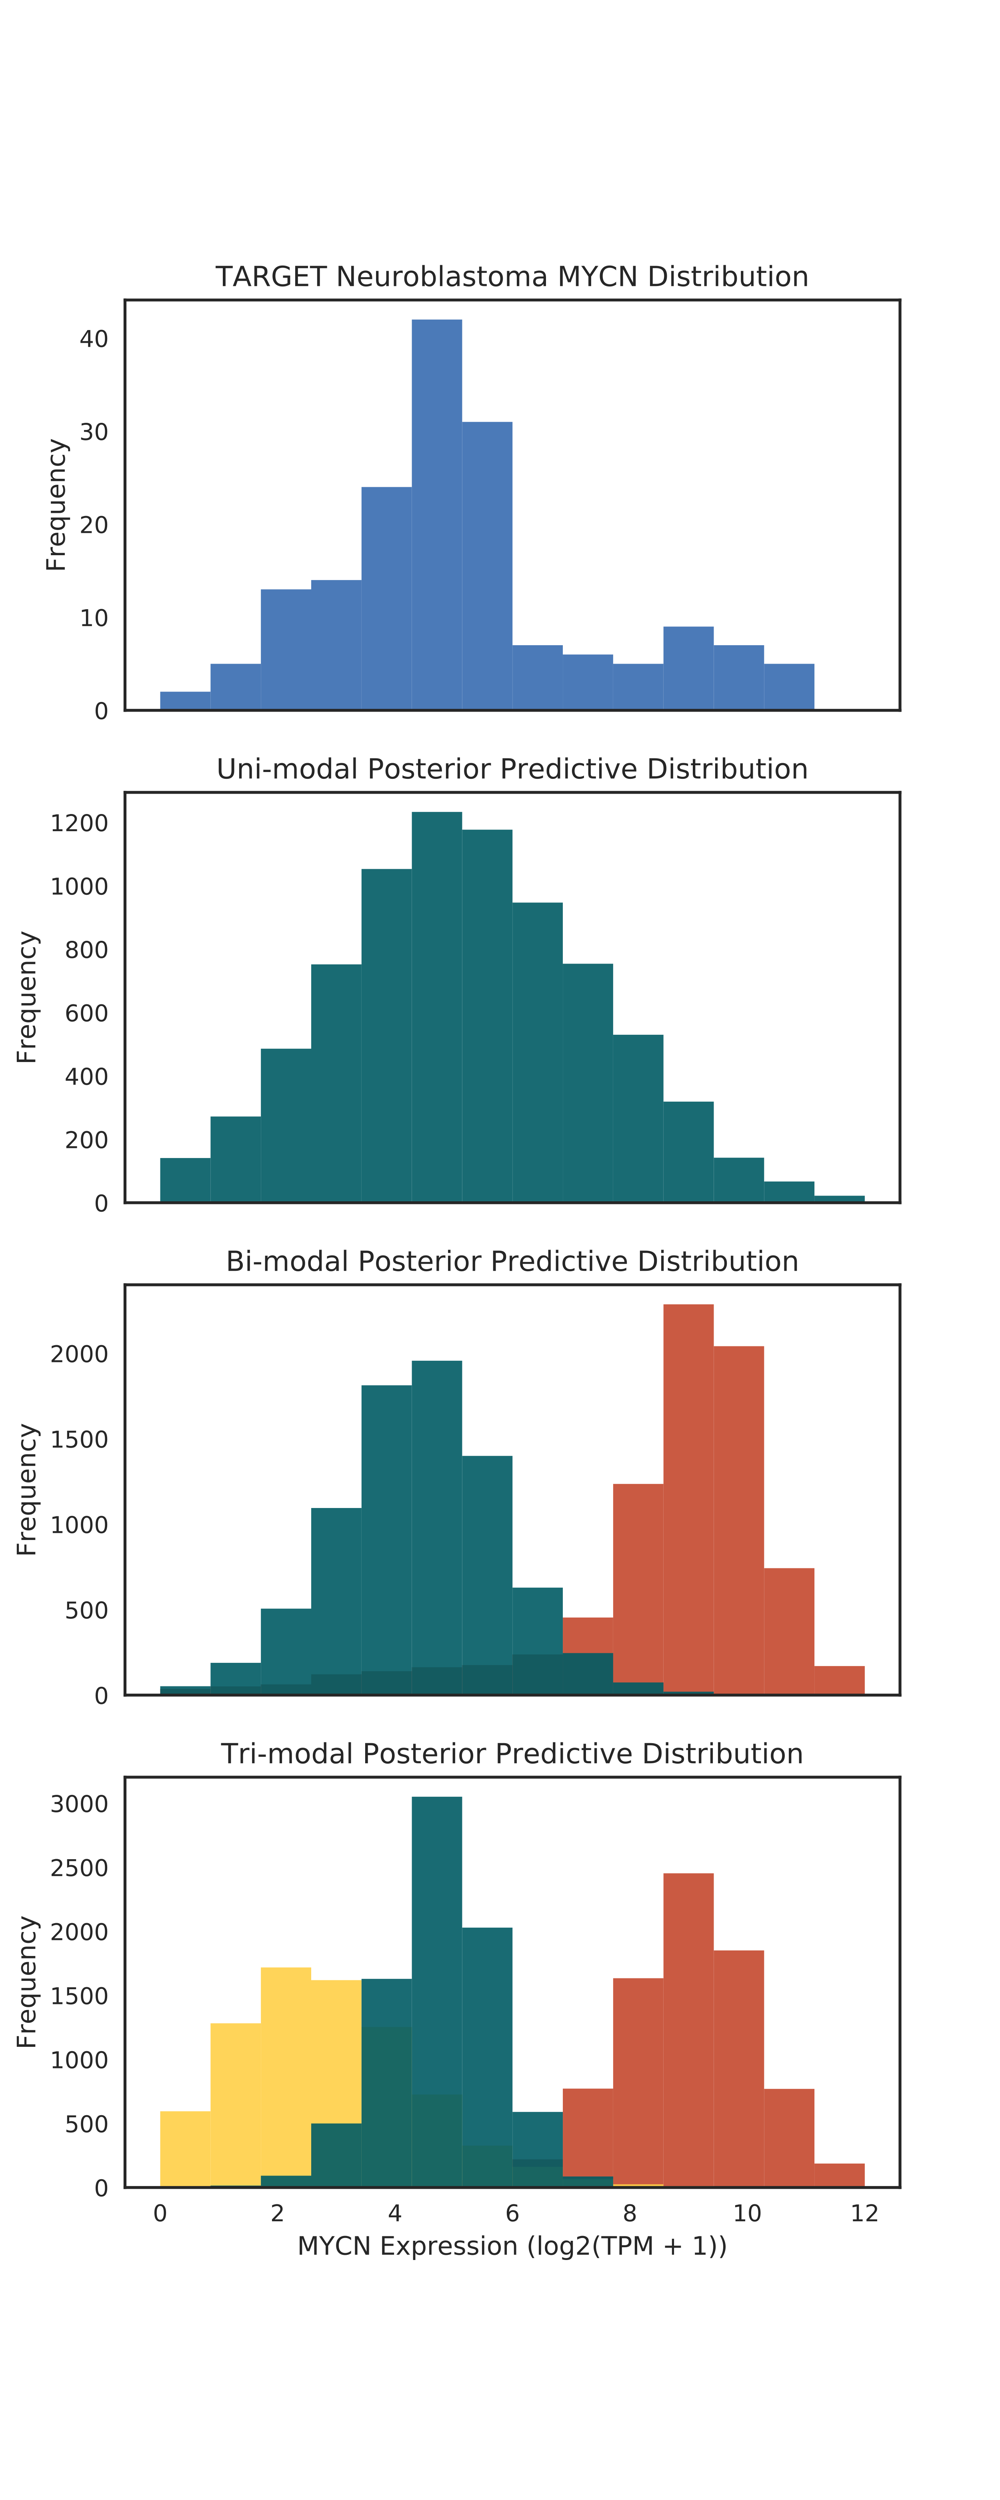 <?xml version="1.0" encoding="utf-8" standalone="no"?>
<!DOCTYPE svg PUBLIC "-//W3C//DTD SVG 1.1//EN"
  "http://www.w3.org/Graphics/SVG/1.1/DTD/svg11.dtd">
<!-- Created with matplotlib (http://matplotlib.org/) -->
<svg height="1080pt" version="1.1" viewBox="0 0 432 1080" width="432pt" xmlns="http://www.w3.org/2000/svg" xmlns:xlink="http://www.w3.org/1999/xlink">
 <defs>
  <style type="text/css">
*{stroke-linecap:butt;stroke-linejoin:round;}
  </style>
 </defs>
 <g id="figure_1">
  <g id="patch_1">
   <path d="M 0 1080 
L 432 1080 
L 432 0 
L 0 0 
z
" style="fill:#ffffff;"/>
  </g>
  <g id="axes_1">
   <g id="patch_2">
    <path d="M 54 306.861 
L 388.8 306.861 
L 388.8 129.6 
L 54 129.6 
z
" style="fill:#ffffff;"/>
   </g>
   <g id="matplotlib.axis_1">
    <g id="xtick_1">
     <g id="line2d_1"/>
    </g>
    <g id="xtick_2">
     <g id="line2d_2"/>
    </g>
    <g id="xtick_3">
     <g id="line2d_3"/>
    </g>
    <g id="xtick_4">
     <g id="line2d_4"/>
    </g>
    <g id="xtick_5">
     <g id="line2d_5"/>
    </g>
    <g id="xtick_6">
     <g id="line2d_6"/>
    </g>
    <g id="xtick_7">
     <g id="line2d_7"/>
    </g>
   </g>
   <g id="matplotlib.axis_2">
    <g id="ytick_1">
     <g id="line2d_8"/>
     <g id="text_1">
      <!-- 0 -->
      <defs>
       <path d="M 31.781 66.406 
Q 24.172 66.406 20.328 58.906 
Q 16.5 51.422 16.5 36.375 
Q 16.5 21.391 20.328 13.891 
Q 24.172 6.391 31.781 6.391 
Q 39.453 6.391 43.281 13.891 
Q 47.125 21.391 47.125 36.375 
Q 47.125 51.422 43.281 58.906 
Q 39.453 66.406 31.781 66.406 
z
M 31.781 74.219 
Q 44.047 74.219 50.516 64.516 
Q 56.984 54.828 56.984 36.375 
Q 56.984 17.969 50.516 8.266 
Q 44.047 -1.422 31.781 -1.422 
Q 19.531 -1.422 13.062 8.266 
Q 6.594 17.969 6.594 36.375 
Q 6.594 54.828 13.062 64.516 
Q 19.531 74.219 31.781 74.219 
z
" id="DejaVuSans-30"/>
      </defs>
      <g style="fill:#262626;" transform="translate(40.638 310.66)scale(0.1 -0.1)">
       <use xlink:href="#DejaVuSans-30"/>
      </g>
     </g>
    </g>
    <g id="ytick_2">
     <g id="line2d_9"/>
     <g id="text_2">
      <!-- 10 -->
      <defs>
       <path d="M 12.406 8.297 
L 28.516 8.297 
L 28.516 63.922 
L 10.984 60.406 
L 10.984 69.391 
L 28.422 72.906 
L 38.281 72.906 
L 38.281 8.297 
L 54.391 8.297 
L 54.391 0 
L 12.406 0 
z
" id="DejaVuSans-31"/>
      </defs>
      <g style="fill:#262626;" transform="translate(34.275 270.465)scale(0.1 -0.1)">
       <use xlink:href="#DejaVuSans-31"/>
       <use x="63.623" xlink:href="#DejaVuSans-30"/>
      </g>
     </g>
    </g>
    <g id="ytick_3">
     <g id="line2d_10"/>
     <g id="text_3">
      <!-- 20 -->
      <defs>
       <path d="M 19.188 8.297 
L 53.609 8.297 
L 53.609 0 
L 7.328 0 
L 7.328 8.297 
Q 12.938 14.109 22.625 23.891 
Q 32.328 33.688 34.812 36.531 
Q 39.547 41.844 41.422 45.531 
Q 43.312 49.219 43.312 52.781 
Q 43.312 58.594 39.234 62.25 
Q 35.156 65.922 28.609 65.922 
Q 23.969 65.922 18.812 64.312 
Q 13.672 62.703 7.812 59.422 
L 7.812 69.391 
Q 13.766 71.781 18.938 73 
Q 24.125 74.219 28.422 74.219 
Q 39.75 74.219 46.484 68.547 
Q 53.219 62.891 53.219 53.422 
Q 53.219 48.922 51.531 44.891 
Q 49.859 40.875 45.406 35.406 
Q 44.188 33.984 37.641 27.219 
Q 31.109 20.453 19.188 8.297 
z
" id="DejaVuSans-32"/>
      </defs>
      <g style="fill:#262626;" transform="translate(34.275 230.27)scale(0.1 -0.1)">
       <use xlink:href="#DejaVuSans-32"/>
       <use x="63.623" xlink:href="#DejaVuSans-30"/>
      </g>
     </g>
    </g>
    <g id="ytick_4">
     <g id="line2d_11"/>
     <g id="text_4">
      <!-- 30 -->
      <defs>
       <path d="M 40.578 39.312 
Q 47.656 37.797 51.625 33 
Q 55.609 28.219 55.609 21.188 
Q 55.609 10.406 48.188 4.484 
Q 40.766 -1.422 27.094 -1.422 
Q 22.516 -1.422 17.656 -0.516 
Q 12.797 0.391 7.625 2.203 
L 7.625 11.719 
Q 11.719 9.328 16.594 8.109 
Q 21.484 6.891 26.812 6.891 
Q 36.078 6.891 40.938 10.547 
Q 45.797 14.203 45.797 21.188 
Q 45.797 27.641 41.281 31.266 
Q 36.766 34.906 28.719 34.906 
L 20.219 34.906 
L 20.219 43.016 
L 29.109 43.016 
Q 36.375 43.016 40.234 45.922 
Q 44.094 48.828 44.094 54.297 
Q 44.094 59.906 40.109 62.906 
Q 36.141 65.922 28.719 65.922 
Q 24.656 65.922 20.016 65.031 
Q 15.375 64.156 9.812 62.312 
L 9.812 71.094 
Q 15.438 72.656 20.344 73.438 
Q 25.25 74.219 29.594 74.219 
Q 40.828 74.219 47.359 69.109 
Q 53.906 64.016 53.906 55.328 
Q 53.906 49.266 50.438 45.094 
Q 46.969 40.922 40.578 39.312 
z
" id="DejaVuSans-33"/>
      </defs>
      <g style="fill:#262626;" transform="translate(34.275 190.074)scale(0.1 -0.1)">
       <use xlink:href="#DejaVuSans-33"/>
       <use x="63.623" xlink:href="#DejaVuSans-30"/>
      </g>
     </g>
    </g>
    <g id="ytick_5">
     <g id="line2d_12"/>
     <g id="text_5">
      <!-- 40 -->
      <defs>
       <path d="M 37.797 64.312 
L 12.891 25.391 
L 37.797 25.391 
z
M 35.203 72.906 
L 47.609 72.906 
L 47.609 25.391 
L 58.016 25.391 
L 58.016 17.188 
L 47.609 17.188 
L 47.609 0 
L 37.797 0 
L 37.797 17.188 
L 4.891 17.188 
L 4.891 26.703 
z
" id="DejaVuSans-34"/>
      </defs>
      <g style="fill:#262626;" transform="translate(34.275 149.879)scale(0.1 -0.1)">
       <use xlink:href="#DejaVuSans-34"/>
       <use x="63.623" xlink:href="#DejaVuSans-30"/>
      </g>
     </g>
    </g>
    <g id="text_6">
     <!-- Frequency -->
     <defs>
      <path d="M 9.812 72.906 
L 51.703 72.906 
L 51.703 64.594 
L 19.672 64.594 
L 19.672 43.109 
L 48.578 43.109 
L 48.578 34.812 
L 19.672 34.812 
L 19.672 0 
L 9.812 0 
z
" id="DejaVuSans-46"/>
      <path d="M 41.109 46.297 
Q 39.594 47.172 37.812 47.578 
Q 36.031 48 33.891 48 
Q 26.266 48 22.188 43.047 
Q 18.109 38.094 18.109 28.812 
L 18.109 0 
L 9.078 0 
L 9.078 54.688 
L 18.109 54.688 
L 18.109 46.188 
Q 20.953 51.172 25.484 53.578 
Q 30.031 56 36.531 56 
Q 37.453 56 38.578 55.875 
Q 39.703 55.766 41.062 55.516 
z
" id="DejaVuSans-72"/>
      <path d="M 56.203 29.594 
L 56.203 25.203 
L 14.891 25.203 
Q 15.484 15.922 20.484 11.062 
Q 25.484 6.203 34.422 6.203 
Q 39.594 6.203 44.453 7.469 
Q 49.312 8.734 54.109 11.281 
L 54.109 2.781 
Q 49.266 0.734 44.188 -0.344 
Q 39.109 -1.422 33.891 -1.422 
Q 20.797 -1.422 13.156 6.188 
Q 5.516 13.812 5.516 26.812 
Q 5.516 40.234 12.766 48.109 
Q 20.016 56 32.328 56 
Q 43.359 56 49.781 48.891 
Q 56.203 41.797 56.203 29.594 
z
M 47.219 32.234 
Q 47.125 39.594 43.094 43.984 
Q 39.062 48.391 32.422 48.391 
Q 24.906 48.391 20.391 44.141 
Q 15.875 39.891 15.188 32.172 
z
" id="DejaVuSans-65"/>
      <path d="M 14.797 27.297 
Q 14.797 17.391 18.875 11.75 
Q 22.953 6.109 30.078 6.109 
Q 37.203 6.109 41.297 11.75 
Q 45.406 17.391 45.406 27.297 
Q 45.406 37.203 41.297 42.844 
Q 37.203 48.484 30.078 48.484 
Q 22.953 48.484 18.875 42.844 
Q 14.797 37.203 14.797 27.297 
z
M 45.406 8.203 
Q 42.578 3.328 38.25 0.953 
Q 33.938 -1.422 27.875 -1.422 
Q 17.969 -1.422 11.734 6.484 
Q 5.516 14.406 5.516 27.297 
Q 5.516 40.188 11.734 48.094 
Q 17.969 56 27.875 56 
Q 33.938 56 38.25 53.625 
Q 42.578 51.266 45.406 46.391 
L 45.406 54.688 
L 54.391 54.688 
L 54.391 -20.797 
L 45.406 -20.797 
z
" id="DejaVuSans-71"/>
      <path d="M 8.5 21.578 
L 8.5 54.688 
L 17.484 54.688 
L 17.484 21.922 
Q 17.484 14.156 20.5 10.266 
Q 23.531 6.391 29.594 6.391 
Q 36.859 6.391 41.078 11.031 
Q 45.312 15.672 45.312 23.688 
L 45.312 54.688 
L 54.297 54.688 
L 54.297 0 
L 45.312 0 
L 45.312 8.406 
Q 42.047 3.422 37.719 1 
Q 33.406 -1.422 27.688 -1.422 
Q 18.266 -1.422 13.375 4.438 
Q 8.5 10.297 8.5 21.578 
z
M 31.109 56 
z
" id="DejaVuSans-75"/>
      <path d="M 54.891 33.016 
L 54.891 0 
L 45.906 0 
L 45.906 32.719 
Q 45.906 40.484 42.875 44.328 
Q 39.844 48.188 33.797 48.188 
Q 26.516 48.188 22.312 43.547 
Q 18.109 38.922 18.109 30.906 
L 18.109 0 
L 9.078 0 
L 9.078 54.688 
L 18.109 54.688 
L 18.109 46.188 
Q 21.344 51.125 25.703 53.562 
Q 30.078 56 35.797 56 
Q 45.219 56 50.047 50.172 
Q 54.891 44.344 54.891 33.016 
z
" id="DejaVuSans-6e"/>
      <path d="M 48.781 52.594 
L 48.781 44.188 
Q 44.969 46.297 41.141 47.344 
Q 37.312 48.391 33.406 48.391 
Q 24.656 48.391 19.812 42.844 
Q 14.984 37.312 14.984 27.297 
Q 14.984 17.281 19.812 11.734 
Q 24.656 6.203 33.406 6.203 
Q 37.312 6.203 41.141 7.25 
Q 44.969 8.297 48.781 10.406 
L 48.781 2.094 
Q 45.016 0.344 40.984 -0.531 
Q 36.969 -1.422 32.422 -1.422 
Q 20.062 -1.422 12.781 6.344 
Q 5.516 14.109 5.516 27.297 
Q 5.516 40.672 12.859 48.328 
Q 20.219 56 33.016 56 
Q 37.156 56 41.109 55.141 
Q 45.062 54.297 48.781 52.594 
z
" id="DejaVuSans-63"/>
      <path d="M 32.172 -5.078 
Q 28.375 -14.844 24.75 -17.812 
Q 21.141 -20.797 15.094 -20.797 
L 7.906 -20.797 
L 7.906 -13.281 
L 13.188 -13.281 
Q 16.891 -13.281 18.938 -11.516 
Q 21 -9.766 23.484 -3.219 
L 25.094 0.875 
L 2.984 54.688 
L 12.5 54.688 
L 29.594 11.922 
L 46.688 54.688 
L 56.203 54.688 
z
" id="DejaVuSans-79"/>
     </defs>
     <g style="fill:#262626;" transform="translate(27.987 247.158)rotate(-90)scale(0.11 -0.11)">
      <use xlink:href="#DejaVuSans-46"/>
      <use x="57.41" xlink:href="#DejaVuSans-72"/>
      <use x="98.492" xlink:href="#DejaVuSans-65"/>
      <use x="160.016" xlink:href="#DejaVuSans-71"/>
      <use x="223.492" xlink:href="#DejaVuSans-75"/>
      <use x="286.871" xlink:href="#DejaVuSans-65"/>
      <use x="348.395" xlink:href="#DejaVuSans-6e"/>
      <use x="411.773" xlink:href="#DejaVuSans-63"/>
      <use x="466.754" xlink:href="#DejaVuSans-79"/>
     </g>
    </g>
   </g>
   <g id="patch_3">
    <path clip-path="url(#p8bcead4db7)" d="M 69.218 306.861 
L 90.958 306.861 
L 90.958 298.822 
L 69.218 298.822 
z
" style="fill:#386cb0;opacity:0.9;"/>
   </g>
   <g id="patch_4">
    <path clip-path="url(#p8bcead4db7)" d="M 90.958 306.861 
L 112.699 306.861 
L 112.699 286.763 
L 90.958 286.763 
z
" style="fill:#386cb0;opacity:0.9;"/>
   </g>
   <g id="patch_5">
    <path clip-path="url(#p8bcead4db7)" d="M 112.699 306.861 
L 134.439 306.861 
L 134.439 254.607 
L 112.699 254.607 
z
" style="fill:#386cb0;opacity:0.9;"/>
   </g>
   <g id="patch_6">
    <path clip-path="url(#p8bcead4db7)" d="M 134.439 306.861 
L 156.179 306.861 
L 156.179 250.588 
L 134.439 250.588 
z
" style="fill:#386cb0;opacity:0.9;"/>
   </g>
   <g id="patch_7">
    <path clip-path="url(#p8bcead4db7)" d="M 156.179 306.861 
L 177.919 306.861 
L 177.919 210.392 
L 156.179 210.392 
z
" style="fill:#386cb0;opacity:0.9;"/>
   </g>
   <g id="patch_8">
    <path clip-path="url(#p8bcead4db7)" d="M 177.919 306.861 
L 199.66 306.861 
L 199.66 138.041 
L 177.919 138.041 
z
" style="fill:#386cb0;opacity:0.9;"/>
   </g>
   <g id="patch_9">
    <path clip-path="url(#p8bcead4db7)" d="M 199.66 306.861 
L 221.4 306.861 
L 221.4 182.256 
L 199.66 182.256 
z
" style="fill:#386cb0;opacity:0.9;"/>
   </g>
   <g id="patch_10">
    <path clip-path="url(#p8bcead4db7)" d="M 221.4 306.861 
L 243.14 306.861 
L 243.14 278.724 
L 221.4 278.724 
z
" style="fill:#386cb0;opacity:0.9;"/>
   </g>
   <g id="patch_11">
    <path clip-path="url(#p8bcead4db7)" d="M 243.14 306.861 
L 264.881 306.861 
L 264.881 282.744 
L 243.14 282.744 
z
" style="fill:#386cb0;opacity:0.9;"/>
   </g>
   <g id="patch_12">
    <path clip-path="url(#p8bcead4db7)" d="M 264.881 306.861 
L 286.621 306.861 
L 286.621 286.763 
L 264.881 286.763 
z
" style="fill:#386cb0;opacity:0.9;"/>
   </g>
   <g id="patch_13">
    <path clip-path="url(#p8bcead4db7)" d="M 286.621 306.861 
L 308.361 306.861 
L 308.361 270.685 
L 286.621 270.685 
z
" style="fill:#386cb0;opacity:0.9;"/>
   </g>
   <g id="patch_14">
    <path clip-path="url(#p8bcead4db7)" d="M 308.361 306.861 
L 330.101 306.861 
L 330.101 278.724 
L 308.361 278.724 
z
" style="fill:#386cb0;opacity:0.9;"/>
   </g>
   <g id="patch_15">
    <path clip-path="url(#p8bcead4db7)" d="M 330.101 306.861 
L 351.842 306.861 
L 351.842 286.763 
L 330.101 286.763 
z
" style="fill:#386cb0;opacity:0.9;"/>
   </g>
   <g id="patch_16">
    <path clip-path="url(#p8bcead4db7)" d="M 351.842 306.861 
L 373.582 306.861 
L 373.582 306.861 
L 351.842 306.861 
z
" style="fill:#386cb0;opacity:0.9;"/>
   </g>
   <g id="patch_17">
    <path d="M 54 306.861 
L 54 129.6 
" style="fill:none;stroke:#262626;stroke-linecap:square;stroke-linejoin:miter;stroke-width:1.25;"/>
   </g>
   <g id="patch_18">
    <path d="M 388.8 306.861 
L 388.8 129.6 
" style="fill:none;stroke:#262626;stroke-linecap:square;stroke-linejoin:miter;stroke-width:1.25;"/>
   </g>
   <g id="patch_19">
    <path d="M 54 306.861 
L 388.8 306.861 
" style="fill:none;stroke:#262626;stroke-linecap:square;stroke-linejoin:miter;stroke-width:1.25;"/>
   </g>
   <g id="patch_20">
    <path d="M 54 129.6 
L 388.8 129.6 
" style="fill:none;stroke:#262626;stroke-linecap:square;stroke-linejoin:miter;stroke-width:1.25;"/>
   </g>
   <g id="text_7">
    <!-- TARGET Neuroblastoma MYCN Distribution -->
    <defs>
     <path d="M -0.297 72.906 
L 61.375 72.906 
L 61.375 64.594 
L 35.5 64.594 
L 35.5 0 
L 25.594 0 
L 25.594 64.594 
L -0.297 64.594 
z
" id="DejaVuSans-54"/>
     <path d="M 34.188 63.188 
L 20.797 26.906 
L 47.609 26.906 
z
M 28.609 72.906 
L 39.797 72.906 
L 67.578 0 
L 57.328 0 
L 50.688 18.703 
L 17.828 18.703 
L 11.188 0 
L 0.781 0 
z
" id="DejaVuSans-41"/>
     <path d="M 44.391 34.188 
Q 47.562 33.109 50.562 29.594 
Q 53.562 26.078 56.594 19.922 
L 66.609 0 
L 56 0 
L 46.688 18.703 
Q 43.062 26.031 39.672 28.422 
Q 36.281 30.812 30.422 30.812 
L 19.672 30.812 
L 19.672 0 
L 9.812 0 
L 9.812 72.906 
L 32.078 72.906 
Q 44.578 72.906 50.734 67.672 
Q 56.891 62.453 56.891 51.906 
Q 56.891 45.016 53.688 40.469 
Q 50.484 35.938 44.391 34.188 
z
M 19.672 64.797 
L 19.672 38.922 
L 32.078 38.922 
Q 39.203 38.922 42.844 42.219 
Q 46.484 45.516 46.484 51.906 
Q 46.484 58.297 42.844 61.547 
Q 39.203 64.797 32.078 64.797 
z
" id="DejaVuSans-52"/>
     <path d="M 59.516 10.406 
L 59.516 29.984 
L 43.406 29.984 
L 43.406 38.094 
L 69.281 38.094 
L 69.281 6.781 
Q 63.578 2.734 56.688 0.656 
Q 49.812 -1.422 42 -1.422 
Q 24.906 -1.422 15.25 8.562 
Q 5.609 18.562 5.609 36.375 
Q 5.609 54.25 15.25 64.234 
Q 24.906 74.219 42 74.219 
Q 49.125 74.219 55.547 72.453 
Q 61.969 70.703 67.391 67.281 
L 67.391 56.781 
Q 61.922 61.422 55.766 63.766 
Q 49.609 66.109 42.828 66.109 
Q 29.438 66.109 22.719 58.641 
Q 16.016 51.172 16.016 36.375 
Q 16.016 21.625 22.719 14.156 
Q 29.438 6.688 42.828 6.688 
Q 48.047 6.688 52.141 7.594 
Q 56.25 8.5 59.516 10.406 
z
" id="DejaVuSans-47"/>
     <path d="M 9.812 72.906 
L 55.906 72.906 
L 55.906 64.594 
L 19.672 64.594 
L 19.672 43.016 
L 54.391 43.016 
L 54.391 34.719 
L 19.672 34.719 
L 19.672 8.297 
L 56.781 8.297 
L 56.781 0 
L 9.812 0 
z
" id="DejaVuSans-45"/>
     <path id="DejaVuSans-20"/>
     <path d="M 9.812 72.906 
L 23.094 72.906 
L 55.422 11.922 
L 55.422 72.906 
L 64.984 72.906 
L 64.984 0 
L 51.703 0 
L 19.391 60.984 
L 19.391 0 
L 9.812 0 
z
" id="DejaVuSans-4e"/>
     <path d="M 30.609 48.391 
Q 23.391 48.391 19.188 42.75 
Q 14.984 37.109 14.984 27.297 
Q 14.984 17.484 19.156 11.844 
Q 23.344 6.203 30.609 6.203 
Q 37.797 6.203 41.984 11.859 
Q 46.188 17.531 46.188 27.297 
Q 46.188 37.016 41.984 42.703 
Q 37.797 48.391 30.609 48.391 
z
M 30.609 56 
Q 42.328 56 49.016 48.375 
Q 55.719 40.766 55.719 27.297 
Q 55.719 13.875 49.016 6.219 
Q 42.328 -1.422 30.609 -1.422 
Q 18.844 -1.422 12.172 6.219 
Q 5.516 13.875 5.516 27.297 
Q 5.516 40.766 12.172 48.375 
Q 18.844 56 30.609 56 
z
" id="DejaVuSans-6f"/>
     <path d="M 48.688 27.297 
Q 48.688 37.203 44.609 42.844 
Q 40.531 48.484 33.406 48.484 
Q 26.266 48.484 22.188 42.844 
Q 18.109 37.203 18.109 27.297 
Q 18.109 17.391 22.188 11.75 
Q 26.266 6.109 33.406 6.109 
Q 40.531 6.109 44.609 11.75 
Q 48.688 17.391 48.688 27.297 
z
M 18.109 46.391 
Q 20.953 51.266 25.266 53.625 
Q 29.594 56 35.594 56 
Q 45.562 56 51.781 48.094 
Q 58.016 40.188 58.016 27.297 
Q 58.016 14.406 51.781 6.484 
Q 45.562 -1.422 35.594 -1.422 
Q 29.594 -1.422 25.266 0.953 
Q 20.953 3.328 18.109 8.203 
L 18.109 0 
L 9.078 0 
L 9.078 75.984 
L 18.109 75.984 
z
" id="DejaVuSans-62"/>
     <path d="M 9.422 75.984 
L 18.406 75.984 
L 18.406 0 
L 9.422 0 
z
" id="DejaVuSans-6c"/>
     <path d="M 34.281 27.484 
Q 23.391 27.484 19.188 25 
Q 14.984 22.516 14.984 16.5 
Q 14.984 11.719 18.141 8.906 
Q 21.297 6.109 26.703 6.109 
Q 34.188 6.109 38.703 11.406 
Q 43.219 16.703 43.219 25.484 
L 43.219 27.484 
z
M 52.203 31.203 
L 52.203 0 
L 43.219 0 
L 43.219 8.297 
Q 40.141 3.328 35.547 0.953 
Q 30.953 -1.422 24.312 -1.422 
Q 15.922 -1.422 10.953 3.297 
Q 6 8.016 6 15.922 
Q 6 25.141 12.172 29.828 
Q 18.359 34.516 30.609 34.516 
L 43.219 34.516 
L 43.219 35.406 
Q 43.219 41.609 39.141 45 
Q 35.062 48.391 27.688 48.391 
Q 23 48.391 18.547 47.266 
Q 14.109 46.141 10.016 43.891 
L 10.016 52.203 
Q 14.938 54.109 19.578 55.047 
Q 24.219 56 28.609 56 
Q 40.484 56 46.344 49.844 
Q 52.203 43.703 52.203 31.203 
z
" id="DejaVuSans-61"/>
     <path d="M 44.281 53.078 
L 44.281 44.578 
Q 40.484 46.531 36.375 47.5 
Q 32.281 48.484 27.875 48.484 
Q 21.188 48.484 17.844 46.438 
Q 14.5 44.391 14.5 40.281 
Q 14.5 37.156 16.891 35.375 
Q 19.281 33.594 26.516 31.984 
L 29.594 31.297 
Q 39.156 29.25 43.188 25.516 
Q 47.219 21.781 47.219 15.094 
Q 47.219 7.469 41.188 3.016 
Q 35.156 -1.422 24.609 -1.422 
Q 20.219 -1.422 15.453 -0.562 
Q 10.688 0.297 5.422 2 
L 5.422 11.281 
Q 10.406 8.688 15.234 7.391 
Q 20.062 6.109 24.812 6.109 
Q 31.156 6.109 34.562 8.281 
Q 37.984 10.453 37.984 14.406 
Q 37.984 18.062 35.516 20.016 
Q 33.062 21.969 24.703 23.781 
L 21.578 24.516 
Q 13.234 26.266 9.516 29.906 
Q 5.812 33.547 5.812 39.891 
Q 5.812 47.609 11.281 51.797 
Q 16.75 56 26.812 56 
Q 31.781 56 36.172 55.266 
Q 40.578 54.547 44.281 53.078 
z
" id="DejaVuSans-73"/>
     <path d="M 18.312 70.219 
L 18.312 54.688 
L 36.812 54.688 
L 36.812 47.703 
L 18.312 47.703 
L 18.312 18.016 
Q 18.312 11.328 20.141 9.422 
Q 21.969 7.516 27.594 7.516 
L 36.812 7.516 
L 36.812 0 
L 27.594 0 
Q 17.188 0 13.234 3.875 
Q 9.281 7.766 9.281 18.016 
L 9.281 47.703 
L 2.688 47.703 
L 2.688 54.688 
L 9.281 54.688 
L 9.281 70.219 
z
" id="DejaVuSans-74"/>
     <path d="M 52 44.188 
Q 55.375 50.25 60.062 53.125 
Q 64.75 56 71.094 56 
Q 79.641 56 84.281 50.016 
Q 88.922 44.047 88.922 33.016 
L 88.922 0 
L 79.891 0 
L 79.891 32.719 
Q 79.891 40.578 77.094 44.375 
Q 74.312 48.188 68.609 48.188 
Q 61.625 48.188 57.562 43.547 
Q 53.516 38.922 53.516 30.906 
L 53.516 0 
L 44.484 0 
L 44.484 32.719 
Q 44.484 40.625 41.703 44.406 
Q 38.922 48.188 33.109 48.188 
Q 26.219 48.188 22.156 43.531 
Q 18.109 38.875 18.109 30.906 
L 18.109 0 
L 9.078 0 
L 9.078 54.688 
L 18.109 54.688 
L 18.109 46.188 
Q 21.188 51.219 25.484 53.609 
Q 29.781 56 35.688 56 
Q 41.656 56 45.828 52.969 
Q 50 49.953 52 44.188 
z
" id="DejaVuSans-6d"/>
     <path d="M 9.812 72.906 
L 24.516 72.906 
L 43.109 23.297 
L 61.812 72.906 
L 76.516 72.906 
L 76.516 0 
L 66.891 0 
L 66.891 64.016 
L 48.094 14.016 
L 38.188 14.016 
L 19.391 64.016 
L 19.391 0 
L 9.812 0 
z
" id="DejaVuSans-4d"/>
     <path d="M -0.203 72.906 
L 10.406 72.906 
L 30.609 42.922 
L 50.688 72.906 
L 61.281 72.906 
L 35.5 34.719 
L 35.5 0 
L 25.594 0 
L 25.594 34.719 
z
" id="DejaVuSans-59"/>
     <path d="M 64.406 67.281 
L 64.406 56.891 
Q 59.422 61.531 53.781 63.812 
Q 48.141 66.109 41.797 66.109 
Q 29.297 66.109 22.656 58.469 
Q 16.016 50.828 16.016 36.375 
Q 16.016 21.969 22.656 14.328 
Q 29.297 6.688 41.797 6.688 
Q 48.141 6.688 53.781 8.984 
Q 59.422 11.281 64.406 15.922 
L 64.406 5.609 
Q 59.234 2.094 53.438 0.328 
Q 47.656 -1.422 41.219 -1.422 
Q 24.656 -1.422 15.125 8.703 
Q 5.609 18.844 5.609 36.375 
Q 5.609 53.953 15.125 64.078 
Q 24.656 74.219 41.219 74.219 
Q 47.75 74.219 53.531 72.484 
Q 59.328 70.75 64.406 67.281 
z
" id="DejaVuSans-43"/>
     <path d="M 19.672 64.797 
L 19.672 8.109 
L 31.594 8.109 
Q 46.688 8.109 53.688 14.938 
Q 60.688 21.781 60.688 36.531 
Q 60.688 51.172 53.688 57.984 
Q 46.688 64.797 31.594 64.797 
z
M 9.812 72.906 
L 30.078 72.906 
Q 51.266 72.906 61.172 64.094 
Q 71.094 55.281 71.094 36.531 
Q 71.094 17.672 61.125 8.828 
Q 51.172 0 30.078 0 
L 9.812 0 
z
" id="DejaVuSans-44"/>
     <path d="M 9.422 54.688 
L 18.406 54.688 
L 18.406 0 
L 9.422 0 
z
M 9.422 75.984 
L 18.406 75.984 
L 18.406 64.594 
L 9.422 64.594 
z
" id="DejaVuSans-69"/>
    </defs>
    <g style="fill:#262626;" transform="translate(93.183 123.6)scale(0.12 -0.12)">
     <use xlink:href="#DejaVuSans-54"/>
     <use x="60.975" xlink:href="#DejaVuSans-41"/>
     <use x="129.383" xlink:href="#DejaVuSans-52"/>
     <use x="198.865" xlink:href="#DejaVuSans-47"/>
     <use x="276.355" xlink:href="#DejaVuSans-45"/>
     <use x="339.539" xlink:href="#DejaVuSans-54"/>
     <use x="400.623" xlink:href="#DejaVuSans-20"/>
     <use x="432.41" xlink:href="#DejaVuSans-4e"/>
     <use x="507.215" xlink:href="#DejaVuSans-65"/>
     <use x="568.738" xlink:href="#DejaVuSans-75"/>
     <use x="632.117" xlink:href="#DejaVuSans-72"/>
     <use x="673.199" xlink:href="#DejaVuSans-6f"/>
     <use x="734.381" xlink:href="#DejaVuSans-62"/>
     <use x="797.857" xlink:href="#DejaVuSans-6c"/>
     <use x="825.641" xlink:href="#DejaVuSans-61"/>
     <use x="886.92" xlink:href="#DejaVuSans-73"/>
     <use x="939.02" xlink:href="#DejaVuSans-74"/>
     <use x="978.229" xlink:href="#DejaVuSans-6f"/>
     <use x="1039.41" xlink:href="#DejaVuSans-6d"/>
     <use x="1136.822" xlink:href="#DejaVuSans-61"/>
     <use x="1198.102" xlink:href="#DejaVuSans-20"/>
     <use x="1229.889" xlink:href="#DejaVuSans-4d"/>
     <use x="1316.168" xlink:href="#DejaVuSans-59"/>
     <use x="1377.174" xlink:href="#DejaVuSans-43"/>
     <use x="1446.998" xlink:href="#DejaVuSans-4e"/>
     <use x="1521.803" xlink:href="#DejaVuSans-20"/>
     <use x="1553.59" xlink:href="#DejaVuSans-44"/>
     <use x="1630.592" xlink:href="#DejaVuSans-69"/>
     <use x="1658.375" xlink:href="#DejaVuSans-73"/>
     <use x="1710.475" xlink:href="#DejaVuSans-74"/>
     <use x="1749.684" xlink:href="#DejaVuSans-72"/>
     <use x="1790.797" xlink:href="#DejaVuSans-69"/>
     <use x="1818.58" xlink:href="#DejaVuSans-62"/>
     <use x="1882.057" xlink:href="#DejaVuSans-75"/>
     <use x="1945.436" xlink:href="#DejaVuSans-74"/>
     <use x="1984.645" xlink:href="#DejaVuSans-69"/>
     <use x="2012.428" xlink:href="#DejaVuSans-6f"/>
     <use x="2073.609" xlink:href="#DejaVuSans-6e"/>
    </g>
   </g>
  </g>
  <g id="axes_2">
   <g id="patch_21">
    <path d="M 54 519.574 
L 388.8 519.574 
L 388.8 342.313 
L 54 342.313 
z
" style="fill:#ffffff;"/>
   </g>
   <g id="matplotlib.axis_3">
    <g id="xtick_8">
     <g id="line2d_13"/>
    </g>
    <g id="xtick_9">
     <g id="line2d_14"/>
    </g>
    <g id="xtick_10">
     <g id="line2d_15"/>
    </g>
    <g id="xtick_11">
     <g id="line2d_16"/>
    </g>
    <g id="xtick_12">
     <g id="line2d_17"/>
    </g>
    <g id="xtick_13">
     <g id="line2d_18"/>
    </g>
    <g id="xtick_14">
     <g id="line2d_19"/>
    </g>
   </g>
   <g id="matplotlib.axis_4">
    <g id="ytick_6">
     <g id="line2d_20"/>
     <g id="text_8">
      <!-- 0 -->
      <g style="fill:#262626;" transform="translate(40.638 523.373)scale(0.1 -0.1)">
       <use xlink:href="#DejaVuSans-30"/>
      </g>
     </g>
    </g>
    <g id="ytick_7">
     <g id="line2d_21"/>
     <g id="text_9">
      <!-- 200 -->
      <g style="fill:#262626;" transform="translate(27.913 495.99)scale(0.1 -0.1)">
       <use xlink:href="#DejaVuSans-32"/>
       <use x="63.623" xlink:href="#DejaVuSans-30"/>
       <use x="127.246" xlink:href="#DejaVuSans-30"/>
      </g>
     </g>
    </g>
    <g id="ytick_8">
     <g id="line2d_22"/>
     <g id="text_10">
      <!-- 400 -->
      <g style="fill:#262626;" transform="translate(27.913 468.606)scale(0.1 -0.1)">
       <use xlink:href="#DejaVuSans-34"/>
       <use x="63.623" xlink:href="#DejaVuSans-30"/>
       <use x="127.246" xlink:href="#DejaVuSans-30"/>
      </g>
     </g>
    </g>
    <g id="ytick_9">
     <g id="line2d_23"/>
     <g id="text_11">
      <!-- 600 -->
      <defs>
       <path d="M 33.016 40.375 
Q 26.375 40.375 22.484 35.828 
Q 18.609 31.297 18.609 23.391 
Q 18.609 15.531 22.484 10.953 
Q 26.375 6.391 33.016 6.391 
Q 39.656 6.391 43.531 10.953 
Q 47.406 15.531 47.406 23.391 
Q 47.406 31.297 43.531 35.828 
Q 39.656 40.375 33.016 40.375 
z
M 52.594 71.297 
L 52.594 62.312 
Q 48.875 64.062 45.094 64.984 
Q 41.312 65.922 37.594 65.922 
Q 27.828 65.922 22.672 59.328 
Q 17.531 52.734 16.797 39.406 
Q 19.672 43.656 24.016 45.922 
Q 28.375 48.188 33.594 48.188 
Q 44.578 48.188 50.953 41.516 
Q 57.328 34.859 57.328 23.391 
Q 57.328 12.156 50.688 5.359 
Q 44.047 -1.422 33.016 -1.422 
Q 20.359 -1.422 13.672 8.266 
Q 6.984 17.969 6.984 36.375 
Q 6.984 53.656 15.188 63.938 
Q 23.391 74.219 37.203 74.219 
Q 40.922 74.219 44.703 73.484 
Q 48.484 72.75 52.594 71.297 
z
" id="DejaVuSans-36"/>
      </defs>
      <g style="fill:#262626;" transform="translate(27.913 441.222)scale(0.1 -0.1)">
       <use xlink:href="#DejaVuSans-36"/>
       <use x="63.623" xlink:href="#DejaVuSans-30"/>
       <use x="127.246" xlink:href="#DejaVuSans-30"/>
      </g>
     </g>
    </g>
    <g id="ytick_10">
     <g id="line2d_24"/>
     <g id="text_12">
      <!-- 800 -->
      <defs>
       <path d="M 31.781 34.625 
Q 24.75 34.625 20.719 30.859 
Q 16.703 27.094 16.703 20.516 
Q 16.703 13.922 20.719 10.156 
Q 24.75 6.391 31.781 6.391 
Q 38.812 6.391 42.859 10.172 
Q 46.922 13.969 46.922 20.516 
Q 46.922 27.094 42.891 30.859 
Q 38.875 34.625 31.781 34.625 
z
M 21.922 38.812 
Q 15.578 40.375 12.031 44.719 
Q 8.5 49.078 8.5 55.328 
Q 8.5 64.062 14.719 69.141 
Q 20.953 74.219 31.781 74.219 
Q 42.672 74.219 48.875 69.141 
Q 55.078 64.062 55.078 55.328 
Q 55.078 49.078 51.531 44.719 
Q 48 40.375 41.703 38.812 
Q 48.828 37.156 52.797 32.312 
Q 56.781 27.484 56.781 20.516 
Q 56.781 9.906 50.312 4.234 
Q 43.844 -1.422 31.781 -1.422 
Q 19.734 -1.422 13.25 4.234 
Q 6.781 9.906 6.781 20.516 
Q 6.781 27.484 10.781 32.312 
Q 14.797 37.156 21.922 38.812 
z
M 18.312 54.391 
Q 18.312 48.734 21.844 45.562 
Q 25.391 42.391 31.781 42.391 
Q 38.141 42.391 41.719 45.562 
Q 45.312 48.734 45.312 54.391 
Q 45.312 60.062 41.719 63.234 
Q 38.141 66.406 31.781 66.406 
Q 25.391 66.406 21.844 63.234 
Q 18.312 60.062 18.312 54.391 
z
" id="DejaVuSans-38"/>
      </defs>
      <g style="fill:#262626;" transform="translate(27.913 413.839)scale(0.1 -0.1)">
       <use xlink:href="#DejaVuSans-38"/>
       <use x="63.623" xlink:href="#DejaVuSans-30"/>
       <use x="127.246" xlink:href="#DejaVuSans-30"/>
      </g>
     </g>
    </g>
    <g id="ytick_11">
     <g id="line2d_25"/>
     <g id="text_13">
      <!-- 1000 -->
      <g style="fill:#262626;" transform="translate(21.55 386.455)scale(0.1 -0.1)">
       <use xlink:href="#DejaVuSans-31"/>
       <use x="63.623" xlink:href="#DejaVuSans-30"/>
       <use x="127.246" xlink:href="#DejaVuSans-30"/>
       <use x="190.869" xlink:href="#DejaVuSans-30"/>
      </g>
     </g>
    </g>
    <g id="ytick_12">
     <g id="line2d_26"/>
     <g id="text_14">
      <!-- 1200 -->
      <g style="fill:#262626;" transform="translate(21.55 359.072)scale(0.1 -0.1)">
       <use xlink:href="#DejaVuSans-31"/>
       <use x="63.623" xlink:href="#DejaVuSans-32"/>
       <use x="127.246" xlink:href="#DejaVuSans-30"/>
       <use x="190.869" xlink:href="#DejaVuSans-30"/>
      </g>
     </g>
    </g>
    <g id="text_15">
     <!-- Frequency -->
     <g style="fill:#262626;" transform="translate(15.262 459.871)rotate(-90)scale(0.11 -0.11)">
      <use xlink:href="#DejaVuSans-46"/>
      <use x="57.41" xlink:href="#DejaVuSans-72"/>
      <use x="98.492" xlink:href="#DejaVuSans-65"/>
      <use x="160.016" xlink:href="#DejaVuSans-71"/>
      <use x="223.492" xlink:href="#DejaVuSans-75"/>
      <use x="286.871" xlink:href="#DejaVuSans-65"/>
      <use x="348.395" xlink:href="#DejaVuSans-6e"/>
      <use x="411.773" xlink:href="#DejaVuSans-63"/>
      <use x="466.754" xlink:href="#DejaVuSans-79"/>
     </g>
    </g>
   </g>
   <g id="patch_22">
    <path clip-path="url(#pbee32108ab)" d="M 69.218 519.574 
L 90.958 519.574 
L 90.958 500.268 
L 69.218 500.268 
z
" style="fill:#015b64;opacity:0.9;"/>
   </g>
   <g id="patch_23">
    <path clip-path="url(#pbee32108ab)" d="M 90.958 519.574 
L 112.699 519.574 
L 112.699 482.332 
L 90.958 482.332 
z
" style="fill:#015b64;opacity:0.9;"/>
   </g>
   <g id="patch_24">
    <path clip-path="url(#pbee32108ab)" d="M 112.699 519.574 
L 134.439 519.574 
L 134.439 453.032 
L 112.699 453.032 
z
" style="fill:#015b64;opacity:0.9;"/>
   </g>
   <g id="patch_25">
    <path clip-path="url(#pbee32108ab)" d="M 134.439 519.574 
L 156.179 519.574 
L 156.179 416.612 
L 134.439 416.612 
z
" style="fill:#015b64;opacity:0.9;"/>
   </g>
   <g id="patch_26">
    <path clip-path="url(#pbee32108ab)" d="M 156.179 519.574 
L 177.919 519.574 
L 177.919 375.399 
L 156.179 375.399 
z
" style="fill:#015b64;opacity:0.9;"/>
   </g>
   <g id="patch_27">
    <path clip-path="url(#pbee32108ab)" d="M 177.919 519.574 
L 199.66 519.574 
L 199.66 350.754 
L 177.919 350.754 
z
" style="fill:#015b64;opacity:0.9;"/>
   </g>
   <g id="patch_28">
    <path clip-path="url(#pbee32108ab)" d="M 199.66 519.574 
L 221.4 519.574 
L 221.4 358.421 
L 199.66 358.421 
z
" style="fill:#015b64;opacity:0.9;"/>
   </g>
   <g id="patch_29">
    <path clip-path="url(#pbee32108ab)" d="M 221.4 519.574 
L 243.14 519.574 
L 243.14 389.913 
L 221.4 389.913 
z
" style="fill:#015b64;opacity:0.9;"/>
   </g>
   <g id="patch_30">
    <path clip-path="url(#pbee32108ab)" d="M 243.14 519.574 
L 264.881 519.574 
L 264.881 416.338 
L 243.14 416.338 
z
" style="fill:#015b64;opacity:0.9;"/>
   </g>
   <g id="patch_31">
    <path clip-path="url(#pbee32108ab)" d="M 264.881 519.574 
L 286.621 519.574 
L 286.621 447.007 
L 264.881 447.007 
z
" style="fill:#015b64;opacity:0.9;"/>
   </g>
   <g id="patch_32">
    <path clip-path="url(#pbee32108ab)" d="M 286.621 519.574 
L 308.361 519.574 
L 308.361 475.897 
L 286.621 475.897 
z
" style="fill:#015b64;opacity:0.9;"/>
   </g>
   <g id="patch_33">
    <path clip-path="url(#pbee32108ab)" d="M 308.361 519.574 
L 330.101 519.574 
L 330.101 500.132 
L 308.361 500.132 
z
" style="fill:#015b64;opacity:0.9;"/>
   </g>
   <g id="patch_34">
    <path clip-path="url(#pbee32108ab)" d="M 330.101 519.574 
L 351.842 519.574 
L 351.842 510.4 
L 330.101 510.4 
z
" style="fill:#015b64;opacity:0.9;"/>
   </g>
   <g id="patch_35">
    <path clip-path="url(#pbee32108ab)" d="M 351.842 519.574 
L 373.582 519.574 
L 373.582 516.562 
L 351.842 516.562 
z
" style="fill:#015b64;opacity:0.9;"/>
   </g>
   <g id="patch_36">
    <path d="M 54 519.574 
L 54 342.313 
" style="fill:none;stroke:#262626;stroke-linecap:square;stroke-linejoin:miter;stroke-width:1.25;"/>
   </g>
   <g id="patch_37">
    <path d="M 388.8 519.574 
L 388.8 342.313 
" style="fill:none;stroke:#262626;stroke-linecap:square;stroke-linejoin:miter;stroke-width:1.25;"/>
   </g>
   <g id="patch_38">
    <path d="M 54 519.574 
L 388.8 519.574 
" style="fill:none;stroke:#262626;stroke-linecap:square;stroke-linejoin:miter;stroke-width:1.25;"/>
   </g>
   <g id="patch_39">
    <path d="M 54 342.313 
L 388.8 342.313 
" style="fill:none;stroke:#262626;stroke-linecap:square;stroke-linejoin:miter;stroke-width:1.25;"/>
   </g>
   <g id="text_16">
    <!-- Uni-modal Posterior Predictive Distribution -->
    <defs>
     <path d="M 8.688 72.906 
L 18.609 72.906 
L 18.609 28.609 
Q 18.609 16.891 22.844 11.734 
Q 27.094 6.594 36.625 6.594 
Q 46.094 6.594 50.344 11.734 
Q 54.594 16.891 54.594 28.609 
L 54.594 72.906 
L 64.5 72.906 
L 64.5 27.391 
Q 64.5 13.141 57.438 5.859 
Q 50.391 -1.422 36.625 -1.422 
Q 22.797 -1.422 15.734 5.859 
Q 8.688 13.141 8.688 27.391 
z
" id="DejaVuSans-55"/>
     <path d="M 4.891 31.391 
L 31.203 31.391 
L 31.203 23.391 
L 4.891 23.391 
z
" id="DejaVuSans-2d"/>
     <path d="M 45.406 46.391 
L 45.406 75.984 
L 54.391 75.984 
L 54.391 0 
L 45.406 0 
L 45.406 8.203 
Q 42.578 3.328 38.25 0.953 
Q 33.938 -1.422 27.875 -1.422 
Q 17.969 -1.422 11.734 6.484 
Q 5.516 14.406 5.516 27.297 
Q 5.516 40.188 11.734 48.094 
Q 17.969 56 27.875 56 
Q 33.938 56 38.25 53.625 
Q 42.578 51.266 45.406 46.391 
z
M 14.797 27.297 
Q 14.797 17.391 18.875 11.75 
Q 22.953 6.109 30.078 6.109 
Q 37.203 6.109 41.297 11.75 
Q 45.406 17.391 45.406 27.297 
Q 45.406 37.203 41.297 42.844 
Q 37.203 48.484 30.078 48.484 
Q 22.953 48.484 18.875 42.844 
Q 14.797 37.203 14.797 27.297 
z
" id="DejaVuSans-64"/>
     <path d="M 19.672 64.797 
L 19.672 37.406 
L 32.078 37.406 
Q 38.969 37.406 42.719 40.969 
Q 46.484 44.531 46.484 51.125 
Q 46.484 57.672 42.719 61.234 
Q 38.969 64.797 32.078 64.797 
z
M 9.812 72.906 
L 32.078 72.906 
Q 44.344 72.906 50.609 67.359 
Q 56.891 61.812 56.891 51.125 
Q 56.891 40.328 50.609 34.812 
Q 44.344 29.297 32.078 29.297 
L 19.672 29.297 
L 19.672 0 
L 9.812 0 
z
" id="DejaVuSans-50"/>
     <path d="M 2.984 54.688 
L 12.5 54.688 
L 29.594 8.797 
L 46.688 54.688 
L 56.203 54.688 
L 35.688 0 
L 23.484 0 
z
" id="DejaVuSans-76"/>
    </defs>
    <g style="fill:#262626;" transform="translate(93.445 336.313)scale(0.12 -0.12)">
     <use xlink:href="#DejaVuSans-55"/>
     <use x="73.193" xlink:href="#DejaVuSans-6e"/>
     <use x="136.572" xlink:href="#DejaVuSans-69"/>
     <use x="164.355" xlink:href="#DejaVuSans-2d"/>
     <use x="200.439" xlink:href="#DejaVuSans-6d"/>
     <use x="297.852" xlink:href="#DejaVuSans-6f"/>
     <use x="359.033" xlink:href="#DejaVuSans-64"/>
     <use x="422.51" xlink:href="#DejaVuSans-61"/>
     <use x="483.789" xlink:href="#DejaVuSans-6c"/>
     <use x="511.572" xlink:href="#DejaVuSans-20"/>
     <use x="543.359" xlink:href="#DejaVuSans-50"/>
     <use x="603.615" xlink:href="#DejaVuSans-6f"/>
     <use x="664.797" xlink:href="#DejaVuSans-73"/>
     <use x="716.896" xlink:href="#DejaVuSans-74"/>
     <use x="756.105" xlink:href="#DejaVuSans-65"/>
     <use x="817.629" xlink:href="#DejaVuSans-72"/>
     <use x="858.742" xlink:href="#DejaVuSans-69"/>
     <use x="886.525" xlink:href="#DejaVuSans-6f"/>
     <use x="947.707" xlink:href="#DejaVuSans-72"/>
     <use x="988.82" xlink:href="#DejaVuSans-20"/>
     <use x="1020.607" xlink:href="#DejaVuSans-50"/>
     <use x="1080.895" xlink:href="#DejaVuSans-72"/>
     <use x="1121.977" xlink:href="#DejaVuSans-65"/>
     <use x="1183.5" xlink:href="#DejaVuSans-64"/>
     <use x="1246.977" xlink:href="#DejaVuSans-69"/>
     <use x="1274.76" xlink:href="#DejaVuSans-63"/>
     <use x="1329.74" xlink:href="#DejaVuSans-74"/>
     <use x="1368.949" xlink:href="#DejaVuSans-69"/>
     <use x="1396.732" xlink:href="#DejaVuSans-76"/>
     <use x="1455.912" xlink:href="#DejaVuSans-65"/>
     <use x="1517.436" xlink:href="#DejaVuSans-20"/>
     <use x="1549.223" xlink:href="#DejaVuSans-44"/>
     <use x="1626.225" xlink:href="#DejaVuSans-69"/>
     <use x="1654.008" xlink:href="#DejaVuSans-73"/>
     <use x="1706.107" xlink:href="#DejaVuSans-74"/>
     <use x="1745.316" xlink:href="#DejaVuSans-72"/>
     <use x="1786.43" xlink:href="#DejaVuSans-69"/>
     <use x="1814.213" xlink:href="#DejaVuSans-62"/>
     <use x="1877.689" xlink:href="#DejaVuSans-75"/>
     <use x="1941.068" xlink:href="#DejaVuSans-74"/>
     <use x="1980.277" xlink:href="#DejaVuSans-69"/>
     <use x="2008.061" xlink:href="#DejaVuSans-6f"/>
     <use x="2069.242" xlink:href="#DejaVuSans-6e"/>
    </g>
   </g>
  </g>
  <g id="axes_3">
   <g id="patch_40">
    <path d="M 54 732.287 
L 388.8 732.287 
L 388.8 555.026 
L 54 555.026 
z
" style="fill:#ffffff;"/>
   </g>
   <g id="matplotlib.axis_5">
    <g id="xtick_15">
     <g id="line2d_27"/>
    </g>
    <g id="xtick_16">
     <g id="line2d_28"/>
    </g>
    <g id="xtick_17">
     <g id="line2d_29"/>
    </g>
    <g id="xtick_18">
     <g id="line2d_30"/>
    </g>
    <g id="xtick_19">
     <g id="line2d_31"/>
    </g>
    <g id="xtick_20">
     <g id="line2d_32"/>
    </g>
    <g id="xtick_21">
     <g id="line2d_33"/>
    </g>
   </g>
   <g id="matplotlib.axis_6">
    <g id="ytick_13">
     <g id="line2d_34"/>
     <g id="text_17">
      <!-- 0 -->
      <g style="fill:#262626;" transform="translate(40.638 736.086)scale(0.1 -0.1)">
       <use xlink:href="#DejaVuSans-30"/>
      </g>
     </g>
    </g>
    <g id="ytick_14">
     <g id="line2d_35"/>
     <g id="text_18">
      <!-- 500 -->
      <defs>
       <path d="M 10.797 72.906 
L 49.516 72.906 
L 49.516 64.594 
L 19.828 64.594 
L 19.828 46.734 
Q 21.969 47.469 24.109 47.828 
Q 26.266 48.188 28.422 48.188 
Q 40.625 48.188 47.75 41.5 
Q 54.891 34.812 54.891 23.391 
Q 54.891 11.625 47.562 5.094 
Q 40.234 -1.422 26.906 -1.422 
Q 22.312 -1.422 17.547 -0.641 
Q 12.797 0.141 7.719 1.703 
L 7.719 11.625 
Q 12.109 9.234 16.797 8.062 
Q 21.484 6.891 26.703 6.891 
Q 35.156 6.891 40.078 11.328 
Q 45.016 15.766 45.016 23.391 
Q 45.016 31 40.078 35.438 
Q 35.156 39.891 26.703 39.891 
Q 22.75 39.891 18.812 39.016 
Q 14.891 38.141 10.797 36.281 
z
" id="DejaVuSans-35"/>
      </defs>
      <g style="fill:#262626;" transform="translate(27.913 699.178)scale(0.1 -0.1)">
       <use xlink:href="#DejaVuSans-35"/>
       <use x="63.623" xlink:href="#DejaVuSans-30"/>
       <use x="127.246" xlink:href="#DejaVuSans-30"/>
      </g>
     </g>
    </g>
    <g id="ytick_15">
     <g id="line2d_36"/>
     <g id="text_19">
      <!-- 1000 -->
      <g style="fill:#262626;" transform="translate(21.55 662.269)scale(0.1 -0.1)">
       <use xlink:href="#DejaVuSans-31"/>
       <use x="63.623" xlink:href="#DejaVuSans-30"/>
       <use x="127.246" xlink:href="#DejaVuSans-30"/>
       <use x="190.869" xlink:href="#DejaVuSans-30"/>
      </g>
     </g>
    </g>
    <g id="ytick_16">
     <g id="line2d_37"/>
     <g id="text_20">
      <!-- 1500 -->
      <g style="fill:#262626;" transform="translate(21.55 625.36)scale(0.1 -0.1)">
       <use xlink:href="#DejaVuSans-31"/>
       <use x="63.623" xlink:href="#DejaVuSans-35"/>
       <use x="127.246" xlink:href="#DejaVuSans-30"/>
       <use x="190.869" xlink:href="#DejaVuSans-30"/>
      </g>
     </g>
    </g>
    <g id="ytick_17">
     <g id="line2d_38"/>
     <g id="text_21">
      <!-- 2000 -->
      <g style="fill:#262626;" transform="translate(21.55 588.452)scale(0.1 -0.1)">
       <use xlink:href="#DejaVuSans-32"/>
       <use x="63.623" xlink:href="#DejaVuSans-30"/>
       <use x="127.246" xlink:href="#DejaVuSans-30"/>
       <use x="190.869" xlink:href="#DejaVuSans-30"/>
      </g>
     </g>
    </g>
    <g id="text_22">
     <!-- Frequency -->
     <g style="fill:#262626;" transform="translate(15.262 672.584)rotate(-90)scale(0.11 -0.11)">
      <use xlink:href="#DejaVuSans-46"/>
      <use x="57.41" xlink:href="#DejaVuSans-72"/>
      <use x="98.492" xlink:href="#DejaVuSans-65"/>
      <use x="160.016" xlink:href="#DejaVuSans-71"/>
      <use x="223.492" xlink:href="#DejaVuSans-75"/>
      <use x="286.871" xlink:href="#DejaVuSans-65"/>
      <use x="348.395" xlink:href="#DejaVuSans-6e"/>
      <use x="411.773" xlink:href="#DejaVuSans-63"/>
      <use x="466.754" xlink:href="#DejaVuSans-79"/>
     </g>
    </g>
   </g>
   <g id="patch_41">
    <path clip-path="url(#p15caf76a9f)" d="M 69.218 732.287 
L 90.958 732.287 
L 90.958 729.556 
L 69.218 729.556 
z
" style="fill:#c4482e;opacity:0.9;"/>
   </g>
   <g id="patch_42">
    <path clip-path="url(#p15caf76a9f)" d="M 90.958 732.287 
L 112.699 732.287 
L 112.699 728.522 
L 90.958 728.522 
z
" style="fill:#c4482e;opacity:0.9;"/>
   </g>
   <g id="patch_43">
    <path clip-path="url(#p15caf76a9f)" d="M 112.699 732.287 
L 134.439 732.287 
L 134.439 727.636 
L 112.699 727.636 
z
" style="fill:#c4482e;opacity:0.9;"/>
   </g>
   <g id="patch_44">
    <path clip-path="url(#p15caf76a9f)" d="M 134.439 732.287 
L 156.179 732.287 
L 156.179 723.281 
L 134.439 723.281 
z
" style="fill:#c4482e;opacity:0.9;"/>
   </g>
   <g id="patch_45">
    <path clip-path="url(#p15caf76a9f)" d="M 156.179 732.287 
L 177.919 732.287 
L 177.919 721.953 
L 156.179 721.953 
z
" style="fill:#c4482e;opacity:0.9;"/>
   </g>
   <g id="patch_46">
    <path clip-path="url(#p15caf76a9f)" d="M 177.919 732.287 
L 199.66 732.287 
L 199.66 720.255 
L 177.919 720.255 
z
" style="fill:#c4482e;opacity:0.9;"/>
   </g>
   <g id="patch_47">
    <path clip-path="url(#p15caf76a9f)" d="M 199.66 732.287 
L 221.4 732.287 
L 221.4 719.295 
L 199.66 719.295 
z
" style="fill:#c4482e;opacity:0.9;"/>
   </g>
   <g id="patch_48">
    <path clip-path="url(#p15caf76a9f)" d="M 221.4 732.287 
L 243.14 732.287 
L 243.14 714.718 
L 221.4 714.718 
z
" style="fill:#c4482e;opacity:0.9;"/>
   </g>
   <g id="patch_49">
    <path clip-path="url(#p15caf76a9f)" d="M 243.14 732.287 
L 264.881 732.287 
L 264.881 698.774 
L 243.14 698.774 
z
" style="fill:#c4482e;opacity:0.9;"/>
   </g>
   <g id="patch_50">
    <path clip-path="url(#p15caf76a9f)" d="M 264.881 732.287 
L 286.621 732.287 
L 286.621 641.049 
L 264.881 641.049 
z
" style="fill:#c4482e;opacity:0.9;"/>
   </g>
   <g id="patch_51">
    <path clip-path="url(#p15caf76a9f)" d="M 286.621 732.287 
L 308.361 732.287 
L 308.361 563.467 
L 286.621 563.467 
z
" style="fill:#c4482e;opacity:0.9;"/>
   </g>
   <g id="patch_52">
    <path clip-path="url(#p15caf76a9f)" d="M 308.361 732.287 
L 330.101 732.287 
L 330.101 581.552 
L 308.361 581.552 
z
" style="fill:#c4482e;opacity:0.9;"/>
   </g>
   <g id="patch_53">
    <path clip-path="url(#p15caf76a9f)" d="M 330.101 732.287 
L 351.842 732.287 
L 351.842 677.441 
L 330.101 677.441 
z
" style="fill:#c4482e;opacity:0.9;"/>
   </g>
   <g id="patch_54">
    <path clip-path="url(#p15caf76a9f)" d="M 351.842 732.287 
L 373.582 732.287 
L 373.582 719.738 
L 351.842 719.738 
z
" style="fill:#c4482e;opacity:0.9;"/>
   </g>
   <g id="patch_55">
    <path clip-path="url(#p15caf76a9f)" d="M 69.218 732.287 
L 90.958 732.287 
L 90.958 728.448 
L 69.218 728.448 
z
" style="fill:#015b64;opacity:0.9;"/>
   </g>
   <g id="patch_56">
    <path clip-path="url(#p15caf76a9f)" d="M 90.958 732.287 
L 112.699 732.287 
L 112.699 718.336 
L 90.958 718.336 
z
" style="fill:#015b64;opacity:0.9;"/>
   </g>
   <g id="patch_57">
    <path clip-path="url(#p15caf76a9f)" d="M 112.699 732.287 
L 134.439 732.287 
L 134.439 694.935 
L 112.699 694.935 
z
" style="fill:#015b64;opacity:0.9;"/>
   </g>
   <g id="patch_58">
    <path clip-path="url(#p15caf76a9f)" d="M 134.439 732.287 
L 156.179 732.287 
L 156.179 651.457 
L 134.439 651.457 
z
" style="fill:#015b64;opacity:0.9;"/>
   </g>
   <g id="patch_59">
    <path clip-path="url(#p15caf76a9f)" d="M 156.179 732.287 
L 177.919 732.287 
L 177.919 598.456 
L 156.179 598.456 
z
" style="fill:#015b64;opacity:0.9;"/>
   </g>
   <g id="patch_60">
    <path clip-path="url(#p15caf76a9f)" d="M 177.919 732.287 
L 199.66 732.287 
L 199.66 587.827 
L 177.919 587.827 
z
" style="fill:#015b64;opacity:0.9;"/>
   </g>
   <g id="patch_61">
    <path clip-path="url(#p15caf76a9f)" d="M 199.66 732.287 
L 221.4 732.287 
L 221.4 628.943 
L 199.66 628.943 
z
" style="fill:#015b64;opacity:0.9;"/>
   </g>
   <g id="patch_62">
    <path clip-path="url(#p15caf76a9f)" d="M 221.4 732.287 
L 243.14 732.287 
L 243.14 685.856 
L 221.4 685.856 
z
" style="fill:#015b64;opacity:0.9;"/>
   </g>
   <g id="patch_63">
    <path clip-path="url(#p15caf76a9f)" d="M 243.14 732.287 
L 264.881 732.287 
L 264.881 714.128 
L 243.14 714.128 
z
" style="fill:#015b64;opacity:0.9;"/>
   </g>
   <g id="patch_64">
    <path clip-path="url(#p15caf76a9f)" d="M 264.881 732.287 
L 286.621 732.287 
L 286.621 726.824 
L 264.881 726.824 
z
" style="fill:#015b64;opacity:0.9;"/>
   </g>
   <g id="patch_65">
    <path clip-path="url(#p15caf76a9f)" d="M 286.621 732.287 
L 308.361 732.287 
L 308.361 730.811 
L 286.621 730.811 
z
" style="fill:#015b64;opacity:0.9;"/>
   </g>
   <g id="patch_66">
    <path clip-path="url(#p15caf76a9f)" d="M 308.361 732.287 
L 330.101 732.287 
L 330.101 731.918 
L 308.361 731.918 
z
" style="fill:#015b64;opacity:0.9;"/>
   </g>
   <g id="patch_67">
    <path clip-path="url(#p15caf76a9f)" d="M 330.101 732.287 
L 351.842 732.287 
L 351.842 732.213 
L 330.101 732.213 
z
" style="fill:#015b64;opacity:0.9;"/>
   </g>
   <g id="patch_68">
    <path clip-path="url(#p15caf76a9f)" d="M 351.842 732.287 
L 373.582 732.287 
L 373.582 732.213 
L 351.842 732.213 
z
" style="fill:#015b64;opacity:0.9;"/>
   </g>
   <g id="patch_69">
    <path d="M 54 732.287 
L 54 555.026 
" style="fill:none;stroke:#262626;stroke-linecap:square;stroke-linejoin:miter;stroke-width:1.25;"/>
   </g>
   <g id="patch_70">
    <path d="M 388.8 732.287 
L 388.8 555.026 
" style="fill:none;stroke:#262626;stroke-linecap:square;stroke-linejoin:miter;stroke-width:1.25;"/>
   </g>
   <g id="patch_71">
    <path d="M 54 732.287 
L 388.8 732.287 
" style="fill:none;stroke:#262626;stroke-linecap:square;stroke-linejoin:miter;stroke-width:1.25;"/>
   </g>
   <g id="patch_72">
    <path d="M 54 555.026 
L 388.8 555.026 
" style="fill:none;stroke:#262626;stroke-linecap:square;stroke-linejoin:miter;stroke-width:1.25;"/>
   </g>
   <g id="text_23">
    <!-- Bi-modal Posterior Predictive Distribution -->
    <defs>
     <path d="M 19.672 34.812 
L 19.672 8.109 
L 35.5 8.109 
Q 43.453 8.109 47.281 11.406 
Q 51.125 14.703 51.125 21.484 
Q 51.125 28.328 47.281 31.562 
Q 43.453 34.812 35.5 34.812 
z
M 19.672 64.797 
L 19.672 42.828 
L 34.281 42.828 
Q 41.5 42.828 45.031 45.531 
Q 48.578 48.25 48.578 53.812 
Q 48.578 59.328 45.031 62.062 
Q 41.5 64.797 34.281 64.797 
z
M 9.812 72.906 
L 35.016 72.906 
Q 46.297 72.906 52.391 68.219 
Q 58.5 63.531 58.5 54.891 
Q 58.5 48.188 55.375 44.234 
Q 52.25 40.281 46.188 39.312 
Q 53.469 37.75 57.5 32.781 
Q 61.531 27.828 61.531 20.406 
Q 61.531 10.641 54.891 5.312 
Q 48.25 0 35.984 0 
L 9.812 0 
z
" id="DejaVuSans-42"/>
    </defs>
    <g style="fill:#262626;" transform="translate(97.522 549.026)scale(0.12 -0.12)">
     <use xlink:href="#DejaVuSans-42"/>
     <use x="68.604" xlink:href="#DejaVuSans-69"/>
     <use x="96.387" xlink:href="#DejaVuSans-2d"/>
     <use x="132.471" xlink:href="#DejaVuSans-6d"/>
     <use x="229.883" xlink:href="#DejaVuSans-6f"/>
     <use x="291.064" xlink:href="#DejaVuSans-64"/>
     <use x="354.541" xlink:href="#DejaVuSans-61"/>
     <use x="415.82" xlink:href="#DejaVuSans-6c"/>
     <use x="443.604" xlink:href="#DejaVuSans-20"/>
     <use x="475.391" xlink:href="#DejaVuSans-50"/>
     <use x="535.646" xlink:href="#DejaVuSans-6f"/>
     <use x="596.828" xlink:href="#DejaVuSans-73"/>
     <use x="648.928" xlink:href="#DejaVuSans-74"/>
     <use x="688.137" xlink:href="#DejaVuSans-65"/>
     <use x="749.66" xlink:href="#DejaVuSans-72"/>
     <use x="790.773" xlink:href="#DejaVuSans-69"/>
     <use x="818.557" xlink:href="#DejaVuSans-6f"/>
     <use x="879.738" xlink:href="#DejaVuSans-72"/>
     <use x="920.852" xlink:href="#DejaVuSans-20"/>
     <use x="952.639" xlink:href="#DejaVuSans-50"/>
     <use x="1012.926" xlink:href="#DejaVuSans-72"/>
     <use x="1054.008" xlink:href="#DejaVuSans-65"/>
     <use x="1115.531" xlink:href="#DejaVuSans-64"/>
     <use x="1179.008" xlink:href="#DejaVuSans-69"/>
     <use x="1206.791" xlink:href="#DejaVuSans-63"/>
     <use x="1261.771" xlink:href="#DejaVuSans-74"/>
     <use x="1300.98" xlink:href="#DejaVuSans-69"/>
     <use x="1328.764" xlink:href="#DejaVuSans-76"/>
     <use x="1387.943" xlink:href="#DejaVuSans-65"/>
     <use x="1449.467" xlink:href="#DejaVuSans-20"/>
     <use x="1481.254" xlink:href="#DejaVuSans-44"/>
     <use x="1558.256" xlink:href="#DejaVuSans-69"/>
     <use x="1586.039" xlink:href="#DejaVuSans-73"/>
     <use x="1638.139" xlink:href="#DejaVuSans-74"/>
     <use x="1677.348" xlink:href="#DejaVuSans-72"/>
     <use x="1718.461" xlink:href="#DejaVuSans-69"/>
     <use x="1746.244" xlink:href="#DejaVuSans-62"/>
     <use x="1809.721" xlink:href="#DejaVuSans-75"/>
     <use x="1873.1" xlink:href="#DejaVuSans-74"/>
     <use x="1912.309" xlink:href="#DejaVuSans-69"/>
     <use x="1940.092" xlink:href="#DejaVuSans-6f"/>
     <use x="2001.273" xlink:href="#DejaVuSans-6e"/>
    </g>
   </g>
  </g>
  <g id="axes_4">
   <g id="patch_73">
    <path d="M 54 945 
L 388.8 945 
L 388.8 767.739 
L 54 767.739 
z
" style="fill:#ffffff;"/>
   </g>
   <g id="matplotlib.axis_7">
    <g id="xtick_22">
     <g id="line2d_39"/>
     <g id="text_24">
      <!-- 0 -->
      <g style="fill:#262626;" transform="translate(66.037 959.598)scale(0.1 -0.1)">
       <use xlink:href="#DejaVuSans-30"/>
      </g>
     </g>
    </g>
    <g id="xtick_23">
     <g id="line2d_40"/>
     <g id="text_25">
      <!-- 2 -->
      <g style="fill:#262626;" transform="translate(116.764 959.598)scale(0.1 -0.1)">
       <use xlink:href="#DejaVuSans-32"/>
      </g>
     </g>
    </g>
    <g id="xtick_24">
     <g id="line2d_41"/>
     <g id="text_26">
      <!-- 4 -->
      <g style="fill:#262626;" transform="translate(167.491 959.598)scale(0.1 -0.1)">
       <use xlink:href="#DejaVuSans-34"/>
      </g>
     </g>
    </g>
    <g id="xtick_25">
     <g id="line2d_42"/>
     <g id="text_27">
      <!-- 6 -->
      <g style="fill:#262626;" transform="translate(218.219 959.598)scale(0.1 -0.1)">
       <use xlink:href="#DejaVuSans-36"/>
      </g>
     </g>
    </g>
    <g id="xtick_26">
     <g id="line2d_43"/>
     <g id="text_28">
      <!-- 8 -->
      <g style="fill:#262626;" transform="translate(268.946 959.598)scale(0.1 -0.1)">
       <use xlink:href="#DejaVuSans-38"/>
      </g>
     </g>
    </g>
    <g id="xtick_27">
     <g id="line2d_44"/>
     <g id="text_29">
      <!-- 10 -->
      <g style="fill:#262626;" transform="translate(316.492 959.598)scale(0.1 -0.1)">
       <use xlink:href="#DejaVuSans-31"/>
       <use x="63.623" xlink:href="#DejaVuSans-30"/>
      </g>
     </g>
    </g>
    <g id="xtick_28">
     <g id="line2d_45"/>
     <g id="text_30">
      <!-- 12 -->
      <g style="fill:#262626;" transform="translate(367.219 959.598)scale(0.1 -0.1)">
       <use xlink:href="#DejaVuSans-31"/>
       <use x="63.623" xlink:href="#DejaVuSans-32"/>
      </g>
     </g>
    </g>
    <g id="text_31">
     <!-- MYCN Expression (log2(TPM + 1)) -->
     <defs>
      <path d="M 54.891 54.688 
L 35.109 28.078 
L 55.906 0 
L 45.312 0 
L 29.391 21.484 
L 13.484 0 
L 2.875 0 
L 24.125 28.609 
L 4.688 54.688 
L 15.281 54.688 
L 29.781 35.203 
L 44.281 54.688 
z
" id="DejaVuSans-78"/>
      <path d="M 18.109 8.203 
L 18.109 -20.797 
L 9.078 -20.797 
L 9.078 54.688 
L 18.109 54.688 
L 18.109 46.391 
Q 20.953 51.266 25.266 53.625 
Q 29.594 56 35.594 56 
Q 45.562 56 51.781 48.094 
Q 58.016 40.188 58.016 27.297 
Q 58.016 14.406 51.781 6.484 
Q 45.562 -1.422 35.594 -1.422 
Q 29.594 -1.422 25.266 0.953 
Q 20.953 3.328 18.109 8.203 
z
M 48.688 27.297 
Q 48.688 37.203 44.609 42.844 
Q 40.531 48.484 33.406 48.484 
Q 26.266 48.484 22.188 42.844 
Q 18.109 37.203 18.109 27.297 
Q 18.109 17.391 22.188 11.75 
Q 26.266 6.109 33.406 6.109 
Q 40.531 6.109 44.609 11.75 
Q 48.688 17.391 48.688 27.297 
z
" id="DejaVuSans-70"/>
      <path d="M 31 75.875 
Q 24.469 64.656 21.281 53.656 
Q 18.109 42.672 18.109 31.391 
Q 18.109 20.125 21.312 9.062 
Q 24.516 -2 31 -13.188 
L 23.188 -13.188 
Q 15.875 -1.703 12.234 9.375 
Q 8.594 20.453 8.594 31.391 
Q 8.594 42.281 12.203 53.312 
Q 15.828 64.359 23.188 75.875 
z
" id="DejaVuSans-28"/>
      <path d="M 45.406 27.984 
Q 45.406 37.75 41.375 43.109 
Q 37.359 48.484 30.078 48.484 
Q 22.859 48.484 18.828 43.109 
Q 14.797 37.75 14.797 27.984 
Q 14.797 18.266 18.828 12.891 
Q 22.859 7.516 30.078 7.516 
Q 37.359 7.516 41.375 12.891 
Q 45.406 18.266 45.406 27.984 
z
M 54.391 6.781 
Q 54.391 -7.172 48.188 -13.984 
Q 42 -20.797 29.203 -20.797 
Q 24.469 -20.797 20.266 -20.094 
Q 16.062 -19.391 12.109 -17.922 
L 12.109 -9.188 
Q 16.062 -11.328 19.922 -12.344 
Q 23.781 -13.375 27.781 -13.375 
Q 36.625 -13.375 41.016 -8.766 
Q 45.406 -4.156 45.406 5.172 
L 45.406 9.625 
Q 42.625 4.781 38.281 2.391 
Q 33.938 0 27.875 0 
Q 17.828 0 11.672 7.656 
Q 5.516 15.328 5.516 27.984 
Q 5.516 40.672 11.672 48.328 
Q 17.828 56 27.875 56 
Q 33.938 56 38.281 53.609 
Q 42.625 51.219 45.406 46.391 
L 45.406 54.688 
L 54.391 54.688 
z
" id="DejaVuSans-67"/>
      <path d="M 46 62.703 
L 46 35.5 
L 73.188 35.5 
L 73.188 27.203 
L 46 27.203 
L 46 0 
L 37.797 0 
L 37.797 27.203 
L 10.594 27.203 
L 10.594 35.5 
L 37.797 35.5 
L 37.797 62.703 
z
" id="DejaVuSans-2b"/>
      <path d="M 8.016 75.875 
L 15.828 75.875 
Q 23.141 64.359 26.781 53.312 
Q 30.422 42.281 30.422 31.391 
Q 30.422 20.453 26.781 9.375 
Q 23.141 -1.703 15.828 -13.188 
L 8.016 -13.188 
Q 14.5 -2 17.703 9.062 
Q 20.906 20.125 20.906 31.391 
Q 20.906 42.672 17.703 53.656 
Q 14.5 64.656 8.016 75.875 
z
" id="DejaVuSans-29"/>
     </defs>
     <g style="fill:#262626;" transform="translate(128.38 974.036)scale(0.11 -0.11)">
      <use xlink:href="#DejaVuSans-4d"/>
      <use x="86.279" xlink:href="#DejaVuSans-59"/>
      <use x="147.285" xlink:href="#DejaVuSans-43"/>
      <use x="217.109" xlink:href="#DejaVuSans-4e"/>
      <use x="291.914" xlink:href="#DejaVuSans-20"/>
      <use x="323.701" xlink:href="#DejaVuSans-45"/>
      <use x="386.885" xlink:href="#DejaVuSans-78"/>
      <use x="446.064" xlink:href="#DejaVuSans-70"/>
      <use x="509.541" xlink:href="#DejaVuSans-72"/>
      <use x="550.623" xlink:href="#DejaVuSans-65"/>
      <use x="612.146" xlink:href="#DejaVuSans-73"/>
      <use x="664.246" xlink:href="#DejaVuSans-73"/>
      <use x="716.346" xlink:href="#DejaVuSans-69"/>
      <use x="744.129" xlink:href="#DejaVuSans-6f"/>
      <use x="805.311" xlink:href="#DejaVuSans-6e"/>
      <use x="868.689" xlink:href="#DejaVuSans-20"/>
      <use x="900.477" xlink:href="#DejaVuSans-28"/>
      <use x="939.49" xlink:href="#DejaVuSans-6c"/>
      <use x="967.273" xlink:href="#DejaVuSans-6f"/>
      <use x="1028.455" xlink:href="#DejaVuSans-67"/>
      <use x="1091.932" xlink:href="#DejaVuSans-32"/>
      <use x="1155.555" xlink:href="#DejaVuSans-28"/>
      <use x="1194.568" xlink:href="#DejaVuSans-54"/>
      <use x="1255.652" xlink:href="#DejaVuSans-50"/>
      <use x="1315.955" xlink:href="#DejaVuSans-4d"/>
      <use x="1402.234" xlink:href="#DejaVuSans-20"/>
      <use x="1434.021" xlink:href="#DejaVuSans-2b"/>
      <use x="1517.811" xlink:href="#DejaVuSans-20"/>
      <use x="1549.598" xlink:href="#DejaVuSans-31"/>
      <use x="1613.221" xlink:href="#DejaVuSans-29"/>
      <use x="1652.234" xlink:href="#DejaVuSans-29"/>
     </g>
    </g>
   </g>
   <g id="matplotlib.axis_8">
    <g id="ytick_18">
     <g id="line2d_46"/>
     <g id="text_32">
      <!-- 0 -->
      <g style="fill:#262626;" transform="translate(40.638 948.799)scale(0.1 -0.1)">
       <use xlink:href="#DejaVuSans-30"/>
      </g>
     </g>
    </g>
    <g id="ytick_19">
     <g id="line2d_47"/>
     <g id="text_33">
      <!-- 500 -->
      <g style="fill:#262626;" transform="translate(27.913 921.133)scale(0.1 -0.1)">
       <use xlink:href="#DejaVuSans-35"/>
       <use x="63.623" xlink:href="#DejaVuSans-30"/>
       <use x="127.246" xlink:href="#DejaVuSans-30"/>
      </g>
     </g>
    </g>
    <g id="ytick_20">
     <g id="line2d_48"/>
     <g id="text_34">
      <!-- 1000 -->
      <g style="fill:#262626;" transform="translate(21.55 893.467)scale(0.1 -0.1)">
       <use xlink:href="#DejaVuSans-31"/>
       <use x="63.623" xlink:href="#DejaVuSans-30"/>
       <use x="127.246" xlink:href="#DejaVuSans-30"/>
       <use x="190.869" xlink:href="#DejaVuSans-30"/>
      </g>
     </g>
    </g>
    <g id="ytick_21">
     <g id="line2d_49"/>
     <g id="text_35">
      <!-- 1500 -->
      <g style="fill:#262626;" transform="translate(21.55 865.8)scale(0.1 -0.1)">
       <use xlink:href="#DejaVuSans-31"/>
       <use x="63.623" xlink:href="#DejaVuSans-35"/>
       <use x="127.246" xlink:href="#DejaVuSans-30"/>
       <use x="190.869" xlink:href="#DejaVuSans-30"/>
      </g>
     </g>
    </g>
    <g id="ytick_22">
     <g id="line2d_50"/>
     <g id="text_36">
      <!-- 2000 -->
      <g style="fill:#262626;" transform="translate(21.55 838.134)scale(0.1 -0.1)">
       <use xlink:href="#DejaVuSans-32"/>
       <use x="63.623" xlink:href="#DejaVuSans-30"/>
       <use x="127.246" xlink:href="#DejaVuSans-30"/>
       <use x="190.869" xlink:href="#DejaVuSans-30"/>
      </g>
     </g>
    </g>
    <g id="ytick_23">
     <g id="line2d_51"/>
     <g id="text_37">
      <!-- 2500 -->
      <g style="fill:#262626;" transform="translate(21.55 810.468)scale(0.1 -0.1)">
       <use xlink:href="#DejaVuSans-32"/>
       <use x="63.623" xlink:href="#DejaVuSans-35"/>
       <use x="127.246" xlink:href="#DejaVuSans-30"/>
       <use x="190.869" xlink:href="#DejaVuSans-30"/>
      </g>
     </g>
    </g>
    <g id="ytick_24">
     <g id="line2d_52"/>
     <g id="text_38">
      <!-- 3000 -->
      <g style="fill:#262626;" transform="translate(21.55 782.801)scale(0.1 -0.1)">
       <use xlink:href="#DejaVuSans-33"/>
       <use x="63.623" xlink:href="#DejaVuSans-30"/>
       <use x="127.246" xlink:href="#DejaVuSans-30"/>
       <use x="190.869" xlink:href="#DejaVuSans-30"/>
      </g>
     </g>
    </g>
    <g id="text_39">
     <!-- Frequency -->
     <g style="fill:#262626;" transform="translate(15.262 885.297)rotate(-90)scale(0.11 -0.11)">
      <use xlink:href="#DejaVuSans-46"/>
      <use x="57.41" xlink:href="#DejaVuSans-72"/>
      <use x="98.492" xlink:href="#DejaVuSans-65"/>
      <use x="160.016" xlink:href="#DejaVuSans-71"/>
      <use x="223.492" xlink:href="#DejaVuSans-75"/>
      <use x="286.871" xlink:href="#DejaVuSans-65"/>
      <use x="348.395" xlink:href="#DejaVuSans-6e"/>
      <use x="411.773" xlink:href="#DejaVuSans-63"/>
      <use x="466.754" xlink:href="#DejaVuSans-79"/>
     </g>
    </g>
   </g>
   <g id="patch_74">
    <path clip-path="url(#pcba2f30c2a)" d="M 69.218 945 
L 90.958 945 
L 90.958 945 
L 69.218 945 
z
" style="fill:#c4482e;opacity:0.9;"/>
   </g>
   <g id="patch_75">
    <path clip-path="url(#pcba2f30c2a)" d="M 90.958 945 
L 112.699 945 
L 112.699 945 
L 90.958 945 
z
" style="fill:#c4482e;opacity:0.9;"/>
   </g>
   <g id="patch_76">
    <path clip-path="url(#pcba2f30c2a)" d="M 112.699 945 
L 134.439 945 
L 134.439 945 
L 112.699 945 
z
" style="fill:#c4482e;opacity:0.9;"/>
   </g>
   <g id="patch_77">
    <path clip-path="url(#pcba2f30c2a)" d="M 134.439 945 
L 156.179 945 
L 156.179 944.889 
L 134.439 944.889 
z
" style="fill:#c4482e;opacity:0.9;"/>
   </g>
   <g id="patch_78">
    <path clip-path="url(#pcba2f30c2a)" d="M 156.179 945 
L 177.919 945 
L 177.919 944.723 
L 156.179 944.723 
z
" style="fill:#c4482e;opacity:0.9;"/>
   </g>
   <g id="patch_79">
    <path clip-path="url(#pcba2f30c2a)" d="M 177.919 945 
L 199.66 945 
L 199.66 944.502 
L 177.919 944.502 
z
" style="fill:#c4482e;opacity:0.9;"/>
   </g>
   <g id="patch_80">
    <path clip-path="url(#pcba2f30c2a)" d="M 199.66 945 
L 221.4 945 
L 221.4 941.791 
L 199.66 941.791 
z
" style="fill:#c4482e;opacity:0.9;"/>
   </g>
   <g id="patch_81">
    <path clip-path="url(#pcba2f30c2a)" d="M 221.4 945 
L 243.14 945 
L 243.14 932.827 
L 221.4 932.827 
z
" style="fill:#c4482e;opacity:0.9;"/>
   </g>
   <g id="patch_82">
    <path clip-path="url(#pcba2f30c2a)" d="M 243.14 945 
L 264.881 945 
L 264.881 902.283 
L 243.14 902.283 
z
" style="fill:#c4482e;opacity:0.9;"/>
   </g>
   <g id="patch_83">
    <path clip-path="url(#pcba2f30c2a)" d="M 264.881 945 
L 286.621 945 
L 286.621 854.586 
L 264.881 854.586 
z
" style="fill:#c4482e;opacity:0.9;"/>
   </g>
   <g id="patch_84">
    <path clip-path="url(#pcba2f30c2a)" d="M 286.621 945 
L 308.361 945 
L 308.361 809.269 
L 286.621 809.269 
z
" style="fill:#c4482e;opacity:0.9;"/>
   </g>
   <g id="patch_85">
    <path clip-path="url(#pcba2f30c2a)" d="M 308.361 945 
L 330.101 945 
L 330.101 842.579 
L 308.361 842.579 
z
" style="fill:#c4482e;opacity:0.9;"/>
   </g>
   <g id="patch_86">
    <path clip-path="url(#pcba2f30c2a)" d="M 330.101 945 
L 351.842 945 
L 351.842 902.394 
L 330.101 902.394 
z
" style="fill:#c4482e;opacity:0.9;"/>
   </g>
   <g id="patch_87">
    <path clip-path="url(#pcba2f30c2a)" d="M 351.842 945 
L 373.582 945 
L 373.582 934.653 
L 351.842 934.653 
z
" style="fill:#c4482e;opacity:0.9;"/>
   </g>
   <g id="patch_88">
    <path clip-path="url(#pcba2f30c2a)" d="M 69.218 945 
L 90.958 945 
L 90.958 912.077 
L 69.218 912.077 
z
" style="fill:#ffcf47;opacity:0.9;"/>
   </g>
   <g id="patch_89">
    <path clip-path="url(#pcba2f30c2a)" d="M 90.958 945 
L 112.699 945 
L 112.699 874.064 
L 90.958 874.064 
z
" style="fill:#ffcf47;opacity:0.9;"/>
   </g>
   <g id="patch_90">
    <path clip-path="url(#pcba2f30c2a)" d="M 112.699 945 
L 134.439 945 
L 134.439 849.939 
L 112.699 849.939 
z
" style="fill:#ffcf47;opacity:0.9;"/>
   </g>
   <g id="patch_91">
    <path clip-path="url(#pcba2f30c2a)" d="M 134.439 945 
L 156.179 945 
L 156.179 855.416 
L 134.439 855.416 
z
" style="fill:#ffcf47;opacity:0.9;"/>
   </g>
   <g id="patch_92">
    <path clip-path="url(#pcba2f30c2a)" d="M 156.179 945 
L 177.919 945 
L 177.919 875.668 
L 156.179 875.668 
z
" style="fill:#ffcf47;opacity:0.9;"/>
   </g>
   <g id="patch_93">
    <path clip-path="url(#pcba2f30c2a)" d="M 177.919 945 
L 199.66 945 
L 199.66 904.829 
L 177.919 904.829 
z
" style="fill:#ffcf47;opacity:0.9;"/>
   </g>
   <g id="patch_94">
    <path clip-path="url(#pcba2f30c2a)" d="M 199.66 945 
L 221.4 945 
L 221.4 926.906 
L 199.66 926.906 
z
" style="fill:#ffcf47;opacity:0.9;"/>
   </g>
   <g id="patch_95">
    <path clip-path="url(#pcba2f30c2a)" d="M 221.4 945 
L 243.14 945 
L 243.14 936.091 
L 221.4 936.091 
z
" style="fill:#ffcf47;opacity:0.9;"/>
   </g>
   <g id="patch_96">
    <path clip-path="url(#pcba2f30c2a)" d="M 243.14 945 
L 264.881 945 
L 264.881 941.348 
L 243.14 941.348 
z
" style="fill:#ffcf47;opacity:0.9;"/>
   </g>
   <g id="patch_97">
    <path clip-path="url(#pcba2f30c2a)" d="M 264.881 945 
L 286.621 945 
L 286.621 943.617 
L 264.881 943.617 
z
" style="fill:#ffcf47;opacity:0.9;"/>
   </g>
   <g id="patch_98">
    <path clip-path="url(#pcba2f30c2a)" d="M 286.621 945 
L 308.361 945 
L 308.361 944.391 
L 286.621 944.391 
z
" style="fill:#ffcf47;opacity:0.9;"/>
   </g>
   <g id="patch_99">
    <path clip-path="url(#pcba2f30c2a)" d="M 308.361 945 
L 330.101 945 
L 330.101 944.834 
L 308.361 944.834 
z
" style="fill:#ffcf47;opacity:0.9;"/>
   </g>
   <g id="patch_100">
    <path clip-path="url(#pcba2f30c2a)" d="M 330.101 945 
L 351.842 945 
L 351.842 945 
L 330.101 945 
z
" style="fill:#ffcf47;opacity:0.9;"/>
   </g>
   <g id="patch_101">
    <path clip-path="url(#pcba2f30c2a)" d="M 351.842 945 
L 373.582 945 
L 373.582 945 
L 351.842 945 
z
" style="fill:#ffcf47;opacity:0.9;"/>
   </g>
   <g id="patch_102">
    <path clip-path="url(#pcba2f30c2a)" d="M 69.218 945 
L 90.958 945 
L 90.958 944.945 
L 69.218 944.945 
z
" style="fill:#015b64;opacity:0.9;"/>
   </g>
   <g id="patch_103">
    <path clip-path="url(#pcba2f30c2a)" d="M 90.958 945 
L 112.699 945 
L 112.699 944.17 
L 90.958 944.17 
z
" style="fill:#015b64;opacity:0.9;"/>
   </g>
   <g id="patch_104">
    <path clip-path="url(#pcba2f30c2a)" d="M 112.699 945 
L 134.439 945 
L 134.439 939.909 
L 112.699 939.909 
z
" style="fill:#015b64;opacity:0.9;"/>
   </g>
   <g id="patch_105">
    <path clip-path="url(#pcba2f30c2a)" d="M 134.439 945 
L 156.179 945 
L 156.179 917.334 
L 134.439 917.334 
z
" style="fill:#015b64;opacity:0.9;"/>
   </g>
   <g id="patch_106">
    <path clip-path="url(#pcba2f30c2a)" d="M 156.179 945 
L 177.919 945 
L 177.919 854.863 
L 156.179 854.863 
z
" style="fill:#015b64;opacity:0.9;"/>
   </g>
   <g id="patch_107">
    <path clip-path="url(#pcba2f30c2a)" d="M 177.919 945 
L 199.66 945 
L 199.66 776.18 
L 177.919 776.18 
z
" style="fill:#015b64;opacity:0.9;"/>
   </g>
   <g id="patch_108">
    <path clip-path="url(#pcba2f30c2a)" d="M 199.66 945 
L 221.4 945 
L 221.4 832.73 
L 199.66 832.73 
z
" style="fill:#015b64;opacity:0.9;"/>
   </g>
   <g id="patch_109">
    <path clip-path="url(#pcba2f30c2a)" d="M 221.4 945 
L 243.14 945 
L 243.14 912.354 
L 221.4 912.354 
z
" style="fill:#015b64;opacity:0.9;"/>
   </g>
   <g id="patch_110">
    <path clip-path="url(#pcba2f30c2a)" d="M 243.14 945 
L 264.881 945 
L 264.881 940.241 
L 243.14 940.241 
z
" style="fill:#015b64;opacity:0.9;"/>
   </g>
   <g id="patch_111">
    <path clip-path="url(#pcba2f30c2a)" d="M 264.881 945 
L 286.621 945 
L 286.621 944.723 
L 264.881 944.723 
z
" style="fill:#015b64;opacity:0.9;"/>
   </g>
   <g id="patch_112">
    <path clip-path="url(#pcba2f30c2a)" d="M 286.621 945 
L 308.361 945 
L 308.361 945 
L 286.621 945 
z
" style="fill:#015b64;opacity:0.9;"/>
   </g>
   <g id="patch_113">
    <path clip-path="url(#pcba2f30c2a)" d="M 308.361 945 
L 330.101 945 
L 330.101 945 
L 308.361 945 
z
" style="fill:#015b64;opacity:0.9;"/>
   </g>
   <g id="patch_114">
    <path clip-path="url(#pcba2f30c2a)" d="M 330.101 945 
L 351.842 945 
L 351.842 944.945 
L 330.101 944.945 
z
" style="fill:#015b64;opacity:0.9;"/>
   </g>
   <g id="patch_115">
    <path clip-path="url(#pcba2f30c2a)" d="M 351.842 945 
L 373.582 945 
L 373.582 945 
L 351.842 945 
z
" style="fill:#015b64;opacity:0.9;"/>
   </g>
   <g id="patch_116">
    <path d="M 54 945 
L 54 767.739 
" style="fill:none;stroke:#262626;stroke-linecap:square;stroke-linejoin:miter;stroke-width:1.25;"/>
   </g>
   <g id="patch_117">
    <path d="M 388.8 945 
L 388.8 767.739 
" style="fill:none;stroke:#262626;stroke-linecap:square;stroke-linejoin:miter;stroke-width:1.25;"/>
   </g>
   <g id="patch_118">
    <path d="M 54 945 
L 388.8 945 
" style="fill:none;stroke:#262626;stroke-linecap:square;stroke-linejoin:miter;stroke-width:1.25;"/>
   </g>
   <g id="patch_119">
    <path d="M 54 767.739 
L 388.8 767.739 
" style="fill:none;stroke:#262626;stroke-linecap:square;stroke-linejoin:miter;stroke-width:1.25;"/>
   </g>
   <g id="text_40">
    <!-- Tri-modal Posterior Predictive Distribution -->
    <g style="fill:#262626;" transform="translate(95.521 761.739)scale(0.12 -0.12)">
     <use xlink:href="#DejaVuSans-54"/>
     <use x="60.865" xlink:href="#DejaVuSans-72"/>
     <use x="101.979" xlink:href="#DejaVuSans-69"/>
     <use x="129.762" xlink:href="#DejaVuSans-2d"/>
     <use x="165.846" xlink:href="#DejaVuSans-6d"/>
     <use x="263.258" xlink:href="#DejaVuSans-6f"/>
     <use x="324.439" xlink:href="#DejaVuSans-64"/>
     <use x="387.916" xlink:href="#DejaVuSans-61"/>
     <use x="449.195" xlink:href="#DejaVuSans-6c"/>
     <use x="476.979" xlink:href="#DejaVuSans-20"/>
     <use x="508.766" xlink:href="#DejaVuSans-50"/>
     <use x="569.021" xlink:href="#DejaVuSans-6f"/>
     <use x="630.203" xlink:href="#DejaVuSans-73"/>
     <use x="682.303" xlink:href="#DejaVuSans-74"/>
     <use x="721.512" xlink:href="#DejaVuSans-65"/>
     <use x="783.035" xlink:href="#DejaVuSans-72"/>
     <use x="824.148" xlink:href="#DejaVuSans-69"/>
     <use x="851.932" xlink:href="#DejaVuSans-6f"/>
     <use x="913.113" xlink:href="#DejaVuSans-72"/>
     <use x="954.227" xlink:href="#DejaVuSans-20"/>
     <use x="986.014" xlink:href="#DejaVuSans-50"/>
     <use x="1046.301" xlink:href="#DejaVuSans-72"/>
     <use x="1087.383" xlink:href="#DejaVuSans-65"/>
     <use x="1148.906" xlink:href="#DejaVuSans-64"/>
     <use x="1212.383" xlink:href="#DejaVuSans-69"/>
     <use x="1240.166" xlink:href="#DejaVuSans-63"/>
     <use x="1295.146" xlink:href="#DejaVuSans-74"/>
     <use x="1334.355" xlink:href="#DejaVuSans-69"/>
     <use x="1362.139" xlink:href="#DejaVuSans-76"/>
     <use x="1421.318" xlink:href="#DejaVuSans-65"/>
     <use x="1482.842" xlink:href="#DejaVuSans-20"/>
     <use x="1514.629" xlink:href="#DejaVuSans-44"/>
     <use x="1591.631" xlink:href="#DejaVuSans-69"/>
     <use x="1619.414" xlink:href="#DejaVuSans-73"/>
     <use x="1671.514" xlink:href="#DejaVuSans-74"/>
     <use x="1710.723" xlink:href="#DejaVuSans-72"/>
     <use x="1751.836" xlink:href="#DejaVuSans-69"/>
     <use x="1779.619" xlink:href="#DejaVuSans-62"/>
     <use x="1843.096" xlink:href="#DejaVuSans-75"/>
     <use x="1906.475" xlink:href="#DejaVuSans-74"/>
     <use x="1945.684" xlink:href="#DejaVuSans-69"/>
     <use x="1973.467" xlink:href="#DejaVuSans-6f"/>
     <use x="2034.648" xlink:href="#DejaVuSans-6e"/>
    </g>
   </g>
  </g>
 </g>
 <defs>
  <clipPath id="p8bcead4db7">
   <rect height="177.261" width="334.8" x="54" y="129.6"/>
  </clipPath>
  <clipPath id="pbee32108ab">
   <rect height="177.261" width="334.8" x="54" y="342.313"/>
  </clipPath>
  <clipPath id="p15caf76a9f">
   <rect height="177.261" width="334.8" x="54" y="555.026"/>
  </clipPath>
  <clipPath id="pcba2f30c2a">
   <rect height="177.261" width="334.8" x="54" y="767.739"/>
  </clipPath>
 </defs>
</svg>
